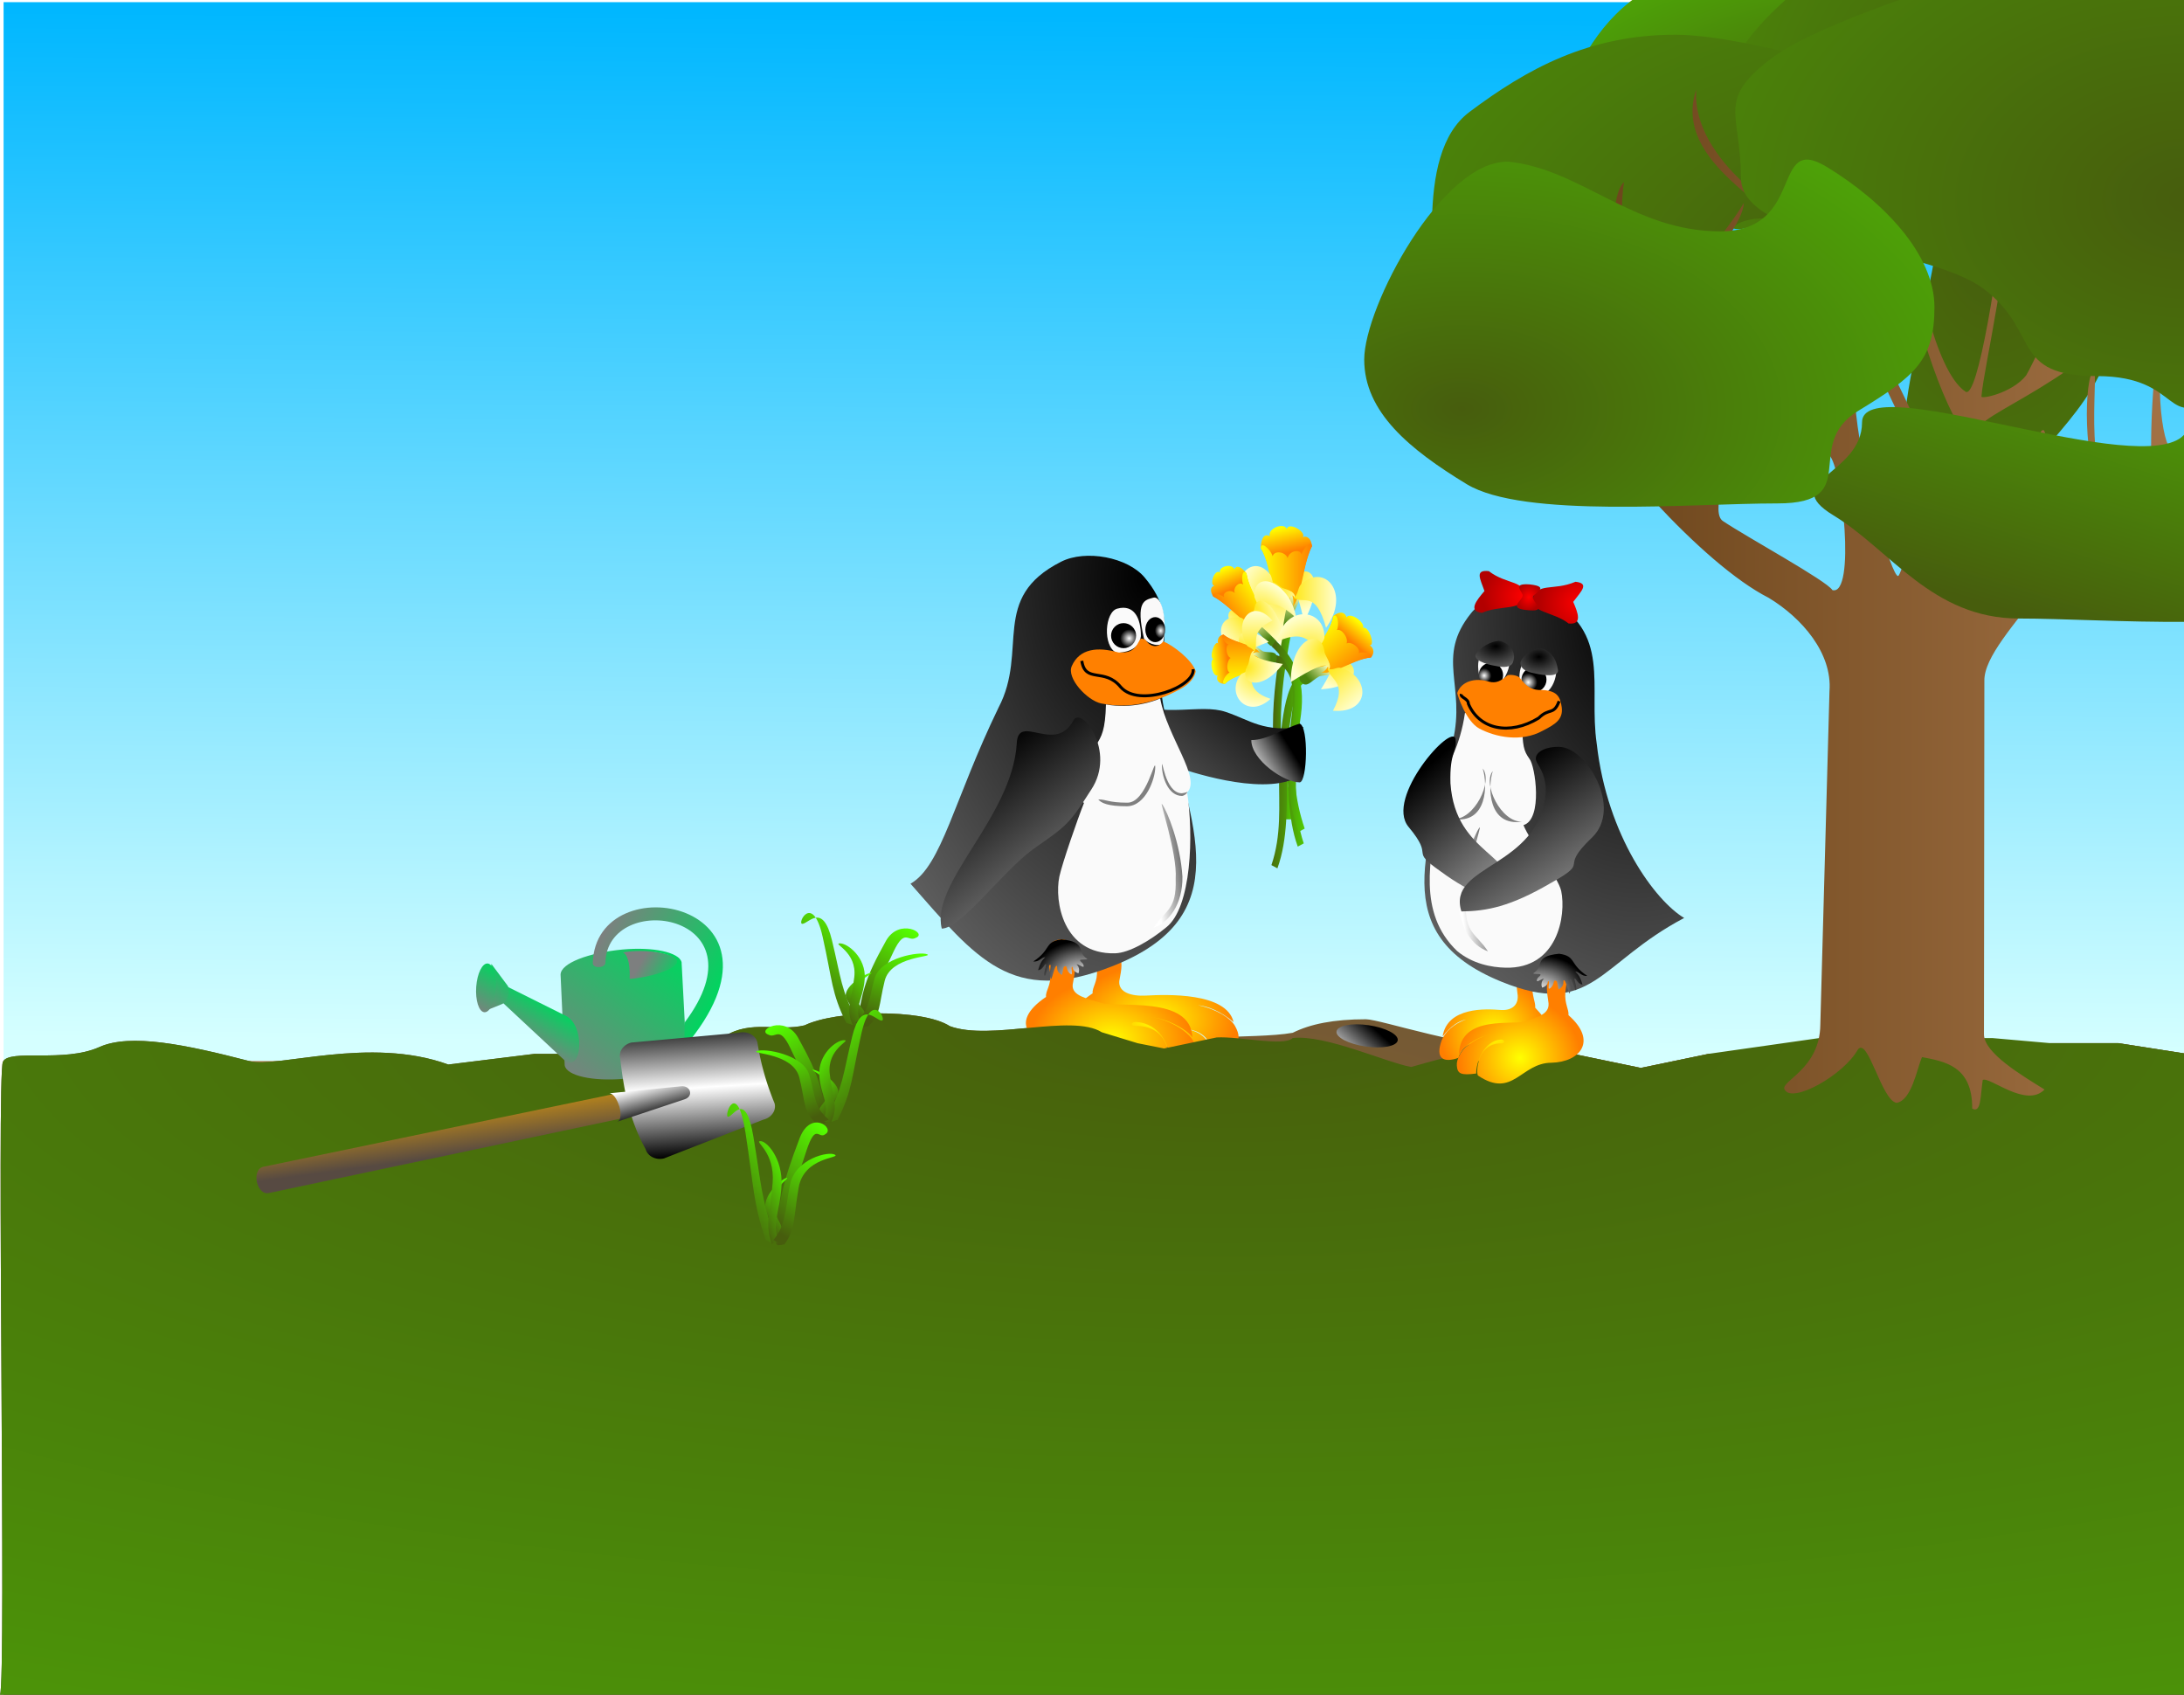 <!--Created with Sodipodi ("http://www.sodipodi.com/")--><svg xmlns:dc="http://purl.org/dc/elements/1.1/" xmlns:cc="http://creativecommons.org/ns#" xmlns:rdf="http://www.w3.org/1999/02/22-rdf-syntax-ns#" xmlns="http://www.w3.org/2000/svg" xmlns:xlink="http://www.w3.org/1999/xlink" xmlns:sodipodi="http://sodipodi.sourceforge.net/DTD/sodipodi-0.dtd" xmlns:inkscape="http://www.inkscape.org/namespaces/inkscape" sodipodi:version="0.34" width="738" height="572.598" xml:space="preserve" sodipodi:docname="garden4.svg" inkscape:version="0.91 r13725"><defs><linearGradient inkscape:collect="always" xlink:href="#n" id="bR" x1="392.793" y1="499.608" x2="397.673" y2="487.688" gradientTransform="scale(.737 1.356)" gradientUnits="userSpaceOnUse"/><linearGradient id="o"><stop style="stop-color:#ffe717;stop-opacity:1" offset="0"/><stop style="stop-color:#ffffcf;stop-opacity:1" offset="1"/></linearGradient><linearGradient id="i"><stop style="stop-color:#7d7f7f;stop-opacity:1" offset="0"/><stop style="stop-color:#00d55f;stop-opacity:1" offset="1"/></linearGradient><linearGradient id="l"><stop style="stop-color:#ff0;stop-opacity:1" offset="0"/><stop style="stop-color:#ff7f00;stop-opacity:1" offset="1"/></linearGradient><linearGradient id="k"><stop style="stop-color:#47820d;stop-opacity:1" offset="0"/><stop style="stop-color:#ffffb7;stop-opacity:1" offset="1"/></linearGradient><linearGradient id="n"><stop style="stop-color:#475d0d;stop-opacity:1" offset="0"/><stop style="stop-color:#5f0;stop-opacity:1" offset="1"/></linearGradient><linearGradient id="j"><stop style="stop-color:#47220d;stop-opacity:1" offset="0"/><stop style="stop-color:#ffffb7;stop-opacity:1" offset="1"/></linearGradient><linearGradient id="h"><stop style="stop-color:#faad00;stop-opacity:1" offset="0"/><stop style="stop-color:#574a42;stop-opacity:1" offset="1"/></linearGradient><linearGradient id="f"><stop style="stop-color:#ffa77d;stop-opacity:1" offset="0"/><stop style="stop-color:#a7552a;stop-opacity:.667" offset="1"/></linearGradient><linearGradient id="d"><stop style="stop-color:#fff;stop-opacity:1" offset="0"/><stop style="stop-color:#000;stop-opacity:1" offset="1"/></linearGradient><linearGradient id="g"><stop style="stop-color:#6e471d;stop-opacity:1" offset="0"/><stop style="stop-color:#ba8557;stop-opacity:1" offset="1"/></linearGradient><linearGradient id="b"><stop style="stop-color:#6e471d;stop-opacity:1" offset="0"/><stop style="stop-color:#ba8557;stop-opacity:1" offset="1"/></linearGradient><linearGradient id="c"><stop style="stop-color:#85622d;stop-opacity:1" offset="0"/><stop style="stop-color:#574a42;stop-opacity:1" offset="1"/></linearGradient><linearGradient id="a"><stop style="stop-color:#00b7ff;stop-opacity:1" offset="0"/><stop style="stop-color:#d5ffff;stop-opacity:1" offset="1"/></linearGradient><linearGradient id="e"><stop style="stop-color:#000;stop-opacity:1" offset="0"/><stop style="stop-color:#fff;stop-opacity:1" offset="1"/></linearGradient><linearGradient xlink:href="#a" id="p" x1="325.783" y1="385.548" x2="321.894" y2="781.335" gradientTransform="matrix(1.136 0 0 .88 -2.172 -334.26)" gradientUnits="userSpaceOnUse"/><linearGradient xlink:href="#b" id="s" x1="382.117" y1="1676.377" x2="63.487" y2="1233.22" gradientTransform="matrix(1.821 0 0 .549 -2.172 -334.26)" gradientUnits="userSpaceOnUse"/><linearGradient inkscape:collect="always" xlink:href="#k" id="S" gradientTransform="scale(.376 2.658)" x1="791.885" y1="271.127" x2="795.561" y2="261.315" gradientUnits="userSpaceOnUse"/><linearGradient inkscape:collect="always" xlink:href="#k" id="R" gradientTransform="scale(.376 2.658)" x1="791.885" y1="271.127" x2="795.561" y2="261.315" gradientUnits="userSpaceOnUse"/><linearGradient xlink:href="#d" id="aZ" x1="815.909" y1="306.523" x2="843.14" y2="291.686" gradientTransform="scale(.482 2.073)" gradientUnits="userSpaceOnUse"/><linearGradient xlink:href="#e" id="aU" x1="310.472" y1="860.404" x2="177.536" y2="937.568" gradientTransform="scale(1.479 .676)" gradientUnits="userSpaceOnUse"/><linearGradient xlink:href="#e" id="bC" x1="394.41" y1="505.919" x2="446.595" y2="597.484" gradientTransform="matrix(.87 0 0 1.15 -2.172 -334.26)" gradientUnits="userSpaceOnUse"/><linearGradient inkscape:collect="always" xlink:href="#c" id="ab" x1="329.914" y1="812.752" x2="340.581" y2="812.752" gradientTransform="scale(.952 1.051)" gradientUnits="userSpaceOnUse"/><linearGradient inkscape:collect="always" xlink:href="#o" id="aL" x1="457.81" y1="489.68" x2="501.101" y2="489.68" gradientTransform="scale(1.018 .983)" gradientUnits="userSpaceOnUse"/><linearGradient xlink:href="#c" id="X" x1="329.914" y1="812.752" x2="340.581" y2="812.752" gradientTransform="scale(.952 1.051)" gradientUnits="userSpaceOnUse"/><linearGradient inkscape:collect="always" xlink:href="#k" id="aJ" x1="584.769" y1="410.411" x2="584.769" y2="389.694" gradientTransform="scale(.787 1.271)" gradientUnits="userSpaceOnUse"/><linearGradient inkscape:collect="always" xlink:href="#l" id="aH" x1="444.223" y1="440.831" x2="498.785" y2="440.831" gradientTransform="scale(.972 1.029)" gradientUnits="userSpaceOnUse"/><linearGradient inkscape:collect="always" xlink:href="#l" id="aG" x1="499.525" y1="402.23" x2="502.708" y2="422.11" gradientTransform="scale(.917 1.091)" gradientUnits="userSpaceOnUse"/><linearGradient inkscape:collect="always" xlink:href="#n" id="aD" gradientTransform="scale(.402 2.491)" x1="1117.117" y1="224.897" x2="1161.233" y2="233.041" gradientUnits="userSpaceOnUse"/><linearGradient inkscape:collect="always" xlink:href="#n" id="aC" gradientTransform="scale(.413 2.42)" x1="1084.045" y1="234.551" x2="1129.46" y2="242.935" gradientUnits="userSpaceOnUse"/><linearGradient xlink:href="#b" id="bm" x1="571.38" y1="527.911" x2="848.525" y2="527.912" gradientTransform="matrix(.965 0 0 1.037 -2.172 -334.26)" gradientUnits="userSpaceOnUse"/><linearGradient inkscape:collect="always" xlink:href="#n" id="aB" gradientTransform="scale(.313 3.196)" x1="1433.627" y1="172.913" x2="1467.098" y2="179.092" gradientUnits="userSpaceOnUse"/><linearGradient inkscape:collect="always" xlink:href="#o" id="aA" x1="457.81" y1="489.68" x2="501.101" y2="489.68" gradientTransform="scale(1.018 .983)" gradientUnits="userSpaceOnUse"/><linearGradient xlink:href="#e" id="bF" x1="388.963" y1="833.245" x2="369.791" y2="843.345" gradientTransform="matrix(1.207 0 0 .42 44.249 -70.202)" gradientUnits="userSpaceOnUse"/><linearGradient inkscape:collect="always" xlink:href="#k" id="ay" x1="584.769" y1="410.411" x2="584.769" y2="389.694" gradientTransform="scale(.787 1.271)" gradientUnits="userSpaceOnUse"/><linearGradient inkscape:collect="always" xlink:href="#l" id="aw" x1="444.223" y1="440.831" x2="498.785" y2="440.831" gradientTransform="scale(.972 1.029)" gradientUnits="userSpaceOnUse"/><linearGradient xlink:href="#i" id="bh" x1="490.808" y1="418.637" x2="492.73" y2="409.289" gradientTransform="scale(.622 1.609)" gradientUnits="userSpaceOnUse"/><linearGradient inkscape:collect="always" xlink:href="#l" id="av" x1="499.525" y1="402.23" x2="502.708" y2="422.11" gradientTransform="scale(.917 1.091)" gradientUnits="userSpaceOnUse"/><linearGradient inkscape:collect="always" xlink:href="#o" id="at" x1="457.81" y1="489.68" x2="501.101" y2="489.68" gradientTransform="scale(1.018 .983)" gradientUnits="userSpaceOnUse"/><linearGradient xlink:href="#k" id="Q" x1="710.161" y1="304.31" x2="715.182" y2="290.906" gradientTransform="scale(.422 2.368)" gradientUnits="userSpaceOnUse"/><linearGradient inkscape:collect="always" xlink:href="#k" id="ar" x1="584.769" y1="410.411" x2="584.769" y2="389.694" gradientTransform="scale(.787 1.271)" gradientUnits="userSpaceOnUse"/><linearGradient inkscape:collect="always" xlink:href="#l" id="ap" x1="444.223" y1="440.831" x2="498.785" y2="440.831" gradientTransform="scale(.972 1.029)" gradientUnits="userSpaceOnUse"/><linearGradient xlink:href="#i" id="bi" gradientTransform="scale(1.093 .915)" x1="304.702" y1="682.581" x2="341.167" y2="682.581" gradientUnits="userSpaceOnUse"/><linearGradient xlink:href="#i" id="bd" x1="301.343" y1="744.027" x2="311.601" y2="744.534" gradientTransform="scale(1.153 .867)" gradientUnits="userSpaceOnUse"/><linearGradient xlink:href="#m" id="ai" x1="121.317" y1="797.277" x2="80.424" y2="810.661" gradientTransform="matrix(.515 -.089 .06 .347 181.566 186.022)" gradientUnits="userSpaceOnUse"/><linearGradient inkscape:collect="always" xlink:href="#l" id="ao" x1="499.525" y1="402.23" x2="502.708" y2="422.11" gradientTransform="scale(.917 1.091)" gradientUnits="userSpaceOnUse"/><linearGradient inkscape:collect="always" xlink:href="#i" id="bg" x1="364.103" y1="567.039" x2="366.436" y2="555.695" gradientTransform="scale(.844 1.185)" gradientUnits="userSpaceOnUse"/><linearGradient inkscape:collect="always" xlink:href="#i" id="bf" x1="203.922" y1="1043.407" x2="207.974" y2="1023.7" gradientTransform="scale(1.545 .647)" gradientUnits="userSpaceOnUse"/><linearGradient xlink:href="#m" id="ah" x1="160.272" y1="665.411" x2="158.141" y2="689.636" gradientTransform="matrix(.424 -.073 .073 .422 178.065 183.481)" gradientUnits="userSpaceOnUse"/><linearGradient xlink:href="#m" id="ag" x1="97.103" y1="784.062" x2="88.159" y2="811.142" gradientTransform="matrix(.503 -.087 .061 .355 195.512 181.672)" gradientUnits="userSpaceOnUse"/><linearGradient inkscape:collect="always" xlink:href="#i" id="be" x1="314.292" y1="706.232" x2="323.976" y2="659.132" gradientTransform="scale(1.043 .959)" gradientUnits="userSpaceOnUse"/><linearGradient inkscape:collect="always" xlink:href="#d" id="bv" x1="1029.862" y1="310.361" x2="1057.093" y2="295.524" gradientTransform="matrix(.482 0 0 2.073 -2.172 -334.26)" gradientUnits="userSpaceOnUse"/><linearGradient xlink:href="#l" id="aO" x1="444.223" y1="440.831" x2="498.785" y2="440.831" gradientTransform="scale(.972 1.029)" gradientUnits="userSpaceOnUse"/><linearGradient xlink:href="#n" id="bn" x1="508.629" y1="655.229" x2="627.544" y2="406.105" gradientTransform="matrix(1.245 0 0 .803 -2.172 -334.26)" gradientUnits="userSpaceOnUse"/><linearGradient inkscape:collect="always" xlink:href="#e" id="bD" x1="604.152" y1="477.917" x2="641.771" y2="543.924" gradientTransform="matrix(.814 0 0 1.228 -2.172 -334.26)" gradientUnits="userSpaceOnUse"/><linearGradient inkscape:collect="always" xlink:href="#e" id="bE" x1="551.757" y1="552.446" x2="595.533" y2="629.257" gradientTransform="matrix(.936 0 0 1.069 -2.172 -334.26)" gradientUnits="userSpaceOnUse"/><linearGradient inkscape:collect="always" xlink:href="#n" id="bJ" x1="508.22" y1="383.355" x2="514.736" y2="367.437" gradientTransform="scale(.565 1.769)" gradientUnits="userSpaceOnUse"/><linearGradient xlink:href="#l" id="aN" x1="499.525" y1="402.23" x2="502.708" y2="422.11" gradientTransform="scale(.917 1.091)" gradientUnits="userSpaceOnUse"/><linearGradient xlink:href="#o" id="aS" x1="457.81" y1="489.68" x2="501.101" y2="489.68" gradientTransform="scale(1.018 .983)" gradientUnits="userSpaceOnUse"/><linearGradient inkscape:collect="always" xlink:href="#n" id="bI" x1="392.302" y1="477.433" x2="403.348" y2="450.452" gradientTransform="scale(.705 1.418)" gradientUnits="userSpaceOnUse"/><linearGradient inkscape:collect="always" xlink:href="#n" id="bH" x1="392.793" y1="499.608" x2="397.673" y2="487.688" gradientTransform="scale(.737 1.356)" gradientUnits="userSpaceOnUse"/><linearGradient inkscape:collect="always" xlink:href="#n" id="bG" x1="374.963" y1="535.193" x2="385.817" y2="508.679" gradientTransform="scale(.789 1.267)" gradientUnits="userSpaceOnUse"/><linearGradient xlink:href="#k" id="aQ" x1="584.769" y1="410.411" x2="584.769" y2="389.694" gradientTransform="scale(.787 1.271)" gradientUnits="userSpaceOnUse"/><linearGradient xlink:href="#n" id="aE" x1="1081.815" y1="230.13" x2="1127.12" y2="238.494" gradientTransform="scale(.414 2.414)" gradientUnits="userSpaceOnUse"/><linearGradient xlink:href="#e" id="bb" x1="454.293" y1="566.3" x2="440.84" y2="575.276" gradientTransform="matrix(.965 0 0 1.037 -2.172 -334.26)" gradientUnits="userSpaceOnUse"/><linearGradient inkscape:collect="always" xlink:href="#n" id="bP" x1="296.791" y1="676.948" x2="306.944" y2="652.147" gradientTransform="scale(.997 1.003)" gradientUnits="userSpaceOnUse"/><linearGradient inkscape:collect="always" xlink:href="#n" id="bO" x1="508.22" y1="383.355" x2="514.736" y2="367.437" gradientTransform="scale(.565 1.769)" gradientUnits="userSpaceOnUse"/><linearGradient inkscape:collect="always" xlink:href="#n" id="bN" x1="392.302" y1="477.433" x2="403.348" y2="450.452" gradientTransform="scale(.705 1.418)" gradientUnits="userSpaceOnUse"/><linearGradient inkscape:collect="always" xlink:href="#n" id="bM" x1="392.793" y1="499.608" x2="397.673" y2="487.688" gradientTransform="scale(.737 1.356)" gradientUnits="userSpaceOnUse"/><linearGradient inkscape:collect="always" xlink:href="#n" id="bL" x1="374.963" y1="535.193" x2="385.817" y2="508.679" gradientTransform="scale(.789 1.267)" gradientUnits="userSpaceOnUse"/><linearGradient xlink:href="#n" id="bK" x1="296.791" y1="676.948" x2="306.944" y2="652.147" gradientTransform="scale(.997 1.003)" gradientUnits="userSpaceOnUse"/><linearGradient xlink:href="#e" id="bj" x1="202.915" y1="646.432" x2="228.81" y2="647.836" spreadMethod="reflect" gradientTransform="scale(.893 1.12)" gradientUnits="userSpaceOnUse"/><linearGradient xlink:href="#h" id="bk" x1="520.759" y1="258.467" x2="464.437" y2="267.706" gradientTransform="scale(.408 2.45)" gradientUnits="userSpaceOnUse"/><linearGradient xlink:href="#e" id="bl" x1="326.262" y1="442.791" x2="342.298" y2="436.26" gradientTransform="scale(.601 1.665)" gradientUnits="userSpaceOnUse"/><linearGradient inkscape:collect="always" xlink:href="#n" id="bQ" x1="374.963" y1="535.193" x2="385.817" y2="508.679" gradientTransform="scale(.789 1.267)" gradientUnits="userSpaceOnUse"/><linearGradient id="m"><stop style="stop-color:red;stop-opacity:1" offset="0"/><stop style="stop-color:#b20000;stop-opacity:1" offset="1"/></linearGradient><linearGradient inkscape:collect="always" xlink:href="#n" id="bS" x1="392.302" y1="477.433" x2="403.348" y2="450.452" gradientTransform="scale(.705 1.418)" gradientUnits="userSpaceOnUse"/><linearGradient inkscape:collect="always" xlink:href="#n" id="bT" x1="508.22" y1="383.355" x2="514.736" y2="367.437" gradientTransform="scale(.565 1.769)" gradientUnits="userSpaceOnUse"/><linearGradient inkscape:collect="always" xlink:href="#n" id="bU" x1="296.791" y1="676.948" x2="306.944" y2="652.147" gradientTransform="scale(.997 1.003)" gradientUnits="userSpaceOnUse"/><radialGradient xlink:href="#c" id="t" cx="309.155" cy="846.074" r="9.069" fx="309.155" fy="846.074" gradientTransform="matrix(1.023 0 0 .977 -2.172 -334.26)" spreadMethod="reflect" gradientUnits="userSpaceOnUse"/><radialGradient xlink:href="#m" id="bB" cx="608.408" cy="453.611" r="5.982" fx="608.408" fy="453.611" gradientTransform="scale(.85 1.177)" gradientUnits="userSpaceOnUse"/><radialGradient xlink:href="#e" id="by" cx="416.745" cy="673.075" r="24.059" fx="416.745" fy="673.075" gradientTransform="matrix(1.218 0 0 .821 -2.172 -334.26)" gradientUnits="userSpaceOnUse"/><radialGradient xlink:href="#e" id="bx" cx="378.193" cy="758.716" r="26.328" fx="378.193" fy="758.716" gradientTransform="matrix(1.018 0 0 .724 135.001 -327.385)" gradientUnits="userSpaceOnUse"/><radialGradient xlink:href="#n" id="bc" cx="232.122" cy="1208.004" r="1410.202" fx="232.122" fy="1208.004" gradientTransform="matrix(1.792 0 0 .558 -2.172 -334.26)" gradientUnits="userSpaceOnUse"/><radialGradient xlink:href="#o" id="aM" cx="494.385" cy="455.136" r="30.57" fx="494.385" fy="455.136" gradientTransform="scale(.949 1.054)" gradientUnits="userSpaceOnUse"/><radialGradient xlink:href="#o" id="aP" cx="485.611" cy="463.534" r="42.314" fx="485.611" fy="463.534" gradientTransform="scale(.918 1.089)" gradientUnits="userSpaceOnUse"/><radialGradient xlink:href="#o" id="aR" cx="554.656" cy="394.495" r="35.071" fx="554.656" fy="394.495" gradientTransform="scale(.811 1.233)" gradientUnits="userSpaceOnUse"/><radialGradient xlink:href="#n" id="bp" cx="387.007" cy="605.604" r="336.973" fx="387.007" fy="605.604" gradientTransform="matrix(1.282 0 0 .78 -2.172 -334.26)" gradientUnits="userSpaceOnUse"/><radialGradient xlink:href="#n" id="r" cx="841.178" cy="332.74" r="550.1" fx="841.178" fy="332.74" gradientTransform="matrix(.803 0 0 1.245 -2.172 -334.26)" gradientUnits="userSpaceOnUse"/><radialGradient xlink:href="#n" id="q" cx="411.383" cy="589.932" r="204.526" fx="411.383" fy="589.932" gradientTransform="matrix(1.585 0 0 .631 -2.172 -334.26)" gradientUnits="userSpaceOnUse"/><radialGradient inkscape:collect="always" xlink:href="#m" id="bz" cx="531.042" cy="517.422" fx="531.042" fy="517.422" r="18.044" gradientTransform="scale(.97 1.031)" gradientUnits="userSpaceOnUse"/><radialGradient inkscape:collect="always" xlink:href="#d" id="bw" gradientTransform="matrix(-1.166 0 0 .858 887.693 -329.4)" cx="315.477" cy="774.377" fx="315.477" fy="774.377" r="14.402" gradientUnits="userSpaceOnUse"/><radialGradient xlink:href="#a" id="am" cx="132.967" cy="2045.567" r="7.917" fx="132.967" fy="2045.567" spreadMethod="reflect" gradientTransform="matrix(2.364 0 0 .423 -2.172 -334.26)" gradientUnits="userSpaceOnUse"/><radialGradient inkscape:collect="always" xlink:href="#d" id="bu" cx="209.232" cy="592.487" fx="209.232" fy="592.487" r="3.075" gradientUnits="userSpaceOnUse" gradientTransform="translate(356.194 -580.176)"/><radialGradient inkscape:collect="always" xlink:href="#d" id="bt" cx="208.642" cy="592.154" fx="208.642" fy="592.154" r="2.492" gradientUnits="userSpaceOnUse" gradientTransform="matrix(.979 0 0 .996 346.59 -578.835)"/><radialGradient inkscape:collect="always" xlink:href="#l" id="bs" cx="510.676" cy="698.663" fx="510.676" fy="698.663" r="20.226" gradientTransform="matrix(1.01 0 0 .99 -2.172 -334.26)" gradientUnits="userSpaceOnUse"/><radialGradient inkscape:collect="always" xlink:href="#e" id="br" cx="690.836" cy="435.892" fx="690.836" fy="435.892" r="325.124" gradientTransform="matrix(.804 0 0 1.243 -2.172 -334.26)" gradientUnits="userSpaceOnUse"/><radialGradient inkscape:collect="always" xlink:href="#l" id="bq" cx="509.674" cy="679.824" fx="509.674" fy="679.824" r="18.393" gradientTransform="matrix(.995 0 0 1.005 -2.172 -334.26)" gradientUnits="userSpaceOnUse"/><radialGradient inkscape:collect="always" xlink:href="#n" id="bo" cx="623.945" cy="477.694" fx="623.945" fy="477.694" r="615.395" gradientTransform="matrix(1.189 0 0 .841 -2.172 -334.26)" gradientUnits="userSpaceOnUse"/><radialGradient xlink:href="#a" id="aj" cx="394.211" cy="624.73" r="5.212" fx="394.211" fy="624.73" gradientTransform="matrix(.791 0 0 1.264 -2.172 -334.26)" gradientUnits="userSpaceOnUse"/><radialGradient xlink:href="#f" id="ae" cx="210.193" cy="1205.371" r="4.314" fx="210.193" fy="1205.371" gradientTransform="matrix(1.474 0 0 .678 -2.172 -334.26)" gradientUnits="userSpaceOnUse"/><radialGradient xlink:href="#d" id="ad" cx="327.974" cy="788.35" r="2.681" fx="327.974" fy="788.35" gradientTransform="matrix(.976 0 0 1.025 -2.172 -334.26)" gradientUnits="userSpaceOnUse"/><radialGradient inkscape:collect="always" xlink:href="#o" id="an" cx="494.385" cy="455.136" fx="494.385" fy="455.136" r="30.57" gradientTransform="scale(.949 1.054)" gradientUnits="userSpaceOnUse"/><radialGradient xlink:href="#d" id="Z" cx="310.841" cy="811.196" r="1.142" fx="310.841" fy="811.196" gradientUnits="userSpaceOnUse"/><radialGradient xlink:href="#l" id="aW" cx="328.16" cy="789.038" r="23.72" fx="328.16" fy="789.038" gradientTransform="scale(1.151 .869)" gradientUnits="userSpaceOnUse"/><radialGradient inkscape:collect="always" xlink:href="#o" id="aq" cx="485.611" cy="463.534" fx="485.611" fy="463.534" r="42.314" gradientTransform="scale(.918 1.089)" gradientUnits="userSpaceOnUse"/><radialGradient xlink:href="#l" id="aT" cx="319.652" cy="832.788" r="22.693" fx="319.652" fy="832.788" gradientTransform="scale(1.227 .815)" gradientUnits="userSpaceOnUse"/><radialGradient inkscape:collect="always" xlink:href="#o" id="as" cx="554.656" cy="394.495" fx="554.656" fy="394.495" r="35.071" gradientTransform="scale(.811 1.233)" gradientUnits="userSpaceOnUse"/><radialGradient xlink:href="#j" id="W" cx="135.795" cy="1037.854" r="26.972" fx="135.795" fy="1037.854" gradientTransform="matrix(1.48 0 0 .676 101.115 -296.096)" gradientUnits="userSpaceOnUse"/><radialGradient inkscape:collect="always" xlink:href="#o" id="au" cx="494.385" cy="455.136" fx="494.385" fy="455.136" r="30.57" gradientTransform="scale(.949 1.054)" gradientUnits="userSpaceOnUse"/><radialGradient xlink:href="#h" id="T" cx="426.487" cy="316.591" r="4.93" fx="426.487" fy="316.591" gradientTransform="matrix(.744 0 0 2.151 -19.316 -295.793)" gradientUnits="userSpaceOnUse"/><radialGradient xlink:href="#h" id="C" cx="194.368" cy="507.683" r="11.35" fx="194.368" fy="507.683" gradientTransform="scale(1.395 .717)" spreadMethod="reflect" gradientUnits="userSpaceOnUse"/><radialGradient inkscape:collect="always" xlink:href="#o" id="ax" cx="485.611" cy="463.534" fx="485.611" fy="463.534" r="42.314" gradientTransform="scale(.918 1.089)" gradientUnits="userSpaceOnUse"/><radialGradient xlink:href="#h" id="U" cx="295.029" cy="449.658" r="23.826" fx="295.029" fy="449.658" spreadMethod="pad" gradientTransform="matrix(.672 0 0 1.488 101.115 -296.096)" gradientUnits="userSpaceOnUse"/><radialGradient inkscape:collect="always" xlink:href="#o" id="az" cx="554.656" cy="394.495" fx="554.656" fy="394.495" r="35.071" gradientTransform="scale(.811 1.233)" gradientUnits="userSpaceOnUse"/><radialGradient xlink:href="#m" id="bA" cx="555.652" cy="517.851" r="18.044" fx="555.652" fy="517.851" gradientTransform="scale(.97 1.031)" gradientUnits="userSpaceOnUse"/><radialGradient xlink:href="#f" id="Y" cx="338.645" cy="809.866" r="4.319" fx="338.645" fy="809.866" gradientTransform="scale(.942 1.061)" gradientUnits="userSpaceOnUse"/><radialGradient xlink:href="#c" id="v" cx="408.398" cy="645.917" r="10.178" fx="408.398" fy="645.917" gradientTransform="matrix(.769 0 0 1.301 -2.172 -334.26)" spreadMethod="pad" gradientUnits="userSpaceOnUse"/><radialGradient xlink:href="#c" id="B" cx="211.061" cy="1133.26" r="1.491" fx="211.061" fy="1133.26" gradientTransform="matrix(1.338 0 0 .747 -2.172 -334.26)" spreadMethod="reflect" gradientUnits="userSpaceOnUse"/><radialGradient inkscape:collect="always" xlink:href="#o" id="aF" cx="494.385" cy="455.136" fx="494.385" fy="455.136" r="30.57" gradientTransform="scale(.949 1.054)" gradientUnits="userSpaceOnUse"/><radialGradient xlink:href="#c" id="x" cx="379.325" cy="659.535" r="21.288" fx="379.325" fy="659.535" gradientTransform="matrix(.779 0 0 1.284 -2.172 -334.26)" gradientUnits="userSpaceOnUse"/><radialGradient xlink:href="#c" id="aa" cx="281.553" cy="907.125" r="15.736" fx="281.553" fy="907.125" gradientTransform="matrix(1.117 0 0 .895 -2.172 -334.26)" gradientUnits="userSpaceOnUse"/><radialGradient inkscape:collect="always" xlink:href="#o" id="aI" cx="485.611" cy="463.534" fx="485.611" fy="463.534" r="42.314" gradientTransform="scale(.918 1.089)" gradientUnits="userSpaceOnUse"/><radialGradient xlink:href="#e" id="aV" cx="474.777" cy="434.53" r="350.758" fx="474.777" fy="434.53" gradientTransform="scale(.82 1.219)" gradientUnits="userSpaceOnUse"/><radialGradient inkscape:collect="always" xlink:href="#o" id="aK" cx="554.656" cy="394.495" fx="554.656" fy="394.495" r="35.071" gradientTransform="scale(.811 1.233)" gradientUnits="userSpaceOnUse"/><radialGradient xlink:href="#d" id="ba" cx="315.477" cy="774.377" r="14.402" fx="315.477" fy="774.377" gradientTransform="scale(1.166 .858)" gradientUnits="userSpaceOnUse"/><radialGradient inkscape:collect="always" xlink:href="#a" id="al" gradientTransform="matrix(.762 0 0 1.312 -2.172 -334.26)" cx="371.218" cy="624.631" fx="371.218" fy="624.631" r="2.91" gradientUnits="userSpaceOnUse"/><radialGradient inkscape:collect="always" xlink:href="#a" id="ak" gradientTransform="matrix(.799 0 0 1.252 -2.172 -334.26)" cx="348.96" cy="644.007" fx="348.96" fy="644.007" r="3.584" gradientUnits="userSpaceOnUse"/><radialGradient inkscape:collect="always" xlink:href="#c" id="af" gradientTransform="matrix(.768 0 0 1.302 -2.172 -334.26)" spreadMethod="reflect" cx="384.309" cy="628.995" fx="384.309" fy="628.995" r="8.332" gradientUnits="userSpaceOnUse"/><radialGradient xlink:href="#d" id="aX" cx="208.642" cy="592.154" r="2.492" fx="208.642" fy="592.154" gradientUnits="userSpaceOnUse"/><radialGradient inkscape:collect="always" xlink:href="#f" id="ac" gradientTransform="scale(.942 1.061)" cx="338.645" cy="809.866" fx="338.645" fy="809.866" r="4.319" gradientUnits="userSpaceOnUse"/><radialGradient inkscape:collect="always" xlink:href="#h" id="V" spreadMethod="pad" cx="297.118" cy="467.695" fx="297.118" fy="467.695" r="24.412" gradientTransform="matrix(.699 0 0 1.431 101.115 -296.096)" gradientUnits="userSpaceOnUse"/><radialGradient xlink:href="#d" id="aY" cx="209.232" cy="592.487" r="3.075" fx="209.232" fy="592.487" gradientUnits="userSpaceOnUse"/><radialGradient xlink:href="#c" id="w" cx="205.427" cy="1307.073" r="296.269" fx="205.427" fy="1307.073" gradientTransform="matrix(1.792 0 0 .558 -2.172 -334.26)" gradientUnits="userSpaceOnUse"/><radialGradient inkscape:collect="always" xlink:href="#n" id="P" cx="537.214" cy="515.813" fx="537.214" fy="515.813" r="614.825" gradientTransform="matrix(1.19 0 0 .84 -2.172 -334.26)" gradientUnits="userSpaceOnUse"/><radialGradient inkscape:collect="always" xlink:href="#h" id="D" gradientTransform="scale(3.532 .283)" spreadMethod="reflect" cx="76.717" cy="1281.873" fx="76.717" fy="1281.873" r="4.449" gradientUnits="userSpaceOnUse"/><radialGradient inkscape:collect="always" xlink:href="#h" id="E" gradientTransform="scale(1.762 .568)" spreadMethod="reflect" cx="154.658" cy="644.482" fx="154.658" fy="644.482" r="7.98" gradientUnits="userSpaceOnUse"/><radialGradient inkscape:collect="always" xlink:href="#h" id="F" gradientTransform="scale(2.322 .431)" spreadMethod="reflect" cx="116.652" cy="822.505" fx="116.652" fy="822.505" r="5.794" gradientUnits="userSpaceOnUse"/><radialGradient inkscape:collect="always" xlink:href="#h" id="G" gradientTransform="scale(2.16 .463)" spreadMethod="reflect" cx="125.218" cy="764.331" fx="125.218" fy="764.331" r="6.579" gradientUnits="userSpaceOnUse"/><radialGradient inkscape:collect="always" xlink:href="#h" id="H" gradientTransform="scale(2.334 .428)" spreadMethod="reflect" cx="116.182" cy="826.286" fx="116.182" fy="826.286" r="5.872" gradientUnits="userSpaceOnUse"/><radialGradient inkscape:collect="always" xlink:href="#h" id="I" gradientTransform="scale(2.017 .496)" spreadMethod="reflect" cx="134.819" cy="719.465" fx="134.819" fy="719.465" r="7.076" gradientUnits="userSpaceOnUse"/><radialGradient inkscape:collect="always" xlink:href="#h" id="J" gradientTransform="scale(1.573 .636)" spreadMethod="reflect" cx="173.303" cy="574.868" fx="173.303" fy="574.868" r="8.931" gradientUnits="userSpaceOnUse"/><radialGradient inkscape:collect="always" xlink:href="#h" id="K" gradientTransform="scale(2.056 .486)" spreadMethod="reflect" cx="131.935" cy="736.723" fx="131.935" fy="736.723" r="6.946" gradientUnits="userSpaceOnUse"/><radialGradient inkscape:collect="always" xlink:href="#h" id="L" gradientTransform="scale(2.025 .494)" spreadMethod="reflect" cx="134.077" cy="735.905" fx="134.077" fy="735.905" r="7.029" gradientUnits="userSpaceOnUse"/><radialGradient inkscape:collect="always" xlink:href="#h" id="M" gradientTransform="scale(2.353 .425)" spreadMethod="reflect" cx="115.254" cy="852.922" fx="115.254" fy="852.922" r="6.241" gradientUnits="userSpaceOnUse"/><radialGradient inkscape:collect="always" xlink:href="#h" id="N" gradientTransform="scale(2.685 .372)" spreadMethod="reflect" cx="101.944" cy="976.727" fx="101.944" fy="976.727" r="4.771" gradientUnits="userSpaceOnUse"/><radialGradient inkscape:collect="always" xlink:href="#h" id="O" gradientTransform="scale(2.173 .46)" spreadMethod="reflect" cx="124.731" cy="780.743" fx="124.731" fy="780.743" r="6.309" gradientUnits="userSpaceOnUse"/><radialGradient inkscape:collect="always" xlink:href="#c" id="A" gradientTransform="matrix(.809 0 0 1.237 -778.764 -518.83)" spreadMethod="reflect" cx="347.151" cy="685.499" fx="347.151" fy="685.499" r="4.586" gradientUnits="userSpaceOnUse"/><radialGradient inkscape:collect="always" xlink:href="#c" id="z" gradientTransform="matrix(.085 -1.348 .739 .047 -566.318 743.793)" spreadMethod="pad" cx="209.391" cy="1139.336" fx="209.391" fy="1139.336" r="9.93" gradientUnits="userSpaceOnUse"/><radialGradient inkscape:collect="always" xlink:href="#c" id="y" gradientTransform="matrix(.062 -.976 1.02 .064 -566.318 743.793)" spreadMethod="reflect" cx="293.529" cy="824.432" fx="293.529" fy="824.432" r="8.726" gradientUnits="userSpaceOnUse"/><radialGradient inkscape:collect="always" xlink:href="#c" id="u" gradientTransform="matrix(1.019 0 0 .981 -2.172 -334.26)" spreadMethod="reflect" cx="306.138" cy="859.319" fx="306.138" fy="859.319" r="8.73" gradientUnits="userSpaceOnUse"/></defs><sodipodi:namedview showgrid="false" units="px" fit-margin-top="0" fit-margin-left="0" fit-margin-right="0" fit-margin-bottom="0" inkscape:zoom="1.7940591" inkscape:cx="643.33775" inkscape:cy="292.52806" inkscape:window-width="3200" inkscape:window-height="1679" inkscape:window-x="0" inkscape:window-y="0" inkscape:window-maximized="1" inkscape:current-layer="svg602"/><rect style="font-size:12px;fill:url(#p);fill-rule:evenodd;stroke-width:1" width="737.669" height="571.862" x="1.212" y="0.735"/><path style="font-size:12px;fill:url(#q);fill-rule:evenodd;stroke-width:1" d="M770.35 75.511c0 26.85-120.655-9.722-162.636-9.722-41.982 0-83.086 20.661-83.086-6.188 0-26.848 16.355-69.827 58.337-69.827 41.981 0 203.295-25.965 187.385 85.737z" sodipodi:nodetypes="ccccc" inkscape:connector-curvature="0"/><path style="font-size:12px;fill:url(#r);fill-rule:evenodd;stroke-width:1" d="M648.514 156.689c17.817 0 19.806 28.787 31.483 9.592 11.676-19.194 34.809-33.336 34.809-62.626s5.152-85.859-6.525-105.053C696.605-20.593 684.01-36 666.191-36c-17.817 0-65.769 33.085-77.445 52.28-11.677 19.194-6.524 24.497-6.524 53.787s60.255-39.654 71.932-20.46c11.676 19.195-23.458 107.082-5.64 107.082z" sodipodi:nodetypes="cscscscsc" inkscape:connector-curvature="0"/><path style="font-size:12px;fill:url(#s);fill-rule:evenodd" d="M38.77 360.881 1.212 572.598H738.88V356.035l-23.052-3.59h-23.052l-23.052 3.59-23.052 3.589-23.053-3.59h-46.104l-23.052 4.786-23.052-4.785c-18.771 2.876-91.943 3.952-130.903-2.393l-98.422-3.59h-23.052l-26.787 7.252c-7.364-5.517-19.454-5.637-26.563-3.36-25.659 8.08-20.108 8.001-29.624 4.025l-44.452 6.577-20.629-3.665-24.248-2.393H83.678l-21.855 2.393H38.77z" sodipodi:nodetypes="ccccccccccccccccsccccccc" inkscape:connector-curvature="0"/><path style="font-size:12px;fill:url(#t);fill-rule:evenodd" d="M306.304 485.625c3.082-4.256 8.46-.511 7.048 4.515-.628 2.557 12.334 6.053 10.291 10.524-2.032 3.522-11.818-.626-16.248-4.185-3.791-4.514-2.829-7.972-1.09-10.854z" sodipodi:nodetypes="csscs" inkscape:connector-curvature="0"/><path style="font-size:12px;fill:url(#u);fill-rule:evenodd" d="M308.536 500.465c3.792.24 10.89 3.135 10.55 8.534-.342 5.399-3.953 8.965-7.745 8.726-1.895-.12-2.193 1.028-4.472-.308-.738-.51-5.139-2.042-5.946-7.918-.955-6.697 3.822-9.274 7.613-9.034z" sodipodi:nodetypes="cccssc" inkscape:connector-curvature="0"/><path style="font-size:12px;fill:url(#v);fill-rule:evenodd" d="M312.907 503.395c4.098-1.076 6.586 3.137 4.464 7.414-2.466 5.232-1.75 7.785-5.848 8.861-4.098 1.076-3.596-3.02-2.155-7.547 1.63-4.698-.56-7.652 3.539-8.728z" sodipodi:nodetypes="cscsc" inkscape:connector-curvature="0"/><path style="font-size:12px;fill:url(#w);fill-rule:evenodd" d="M84.28 358.514c-21.491-5.565-40.182-9.472-50.735-4.733-12.012 5.395-30.365.498-32.56 4.959C-1.213 363.2 2.195 568.137 0 572.598h738.88V356.035l-23.052-3.59h-23.052l-23.052 3.59-23.052 3.589-23.053-3.59h-46.104l-23.052 4.786-23.052-4.785-17.16-2.393c-17.254 1.196-47.588-9.24-52.71-9.267-10.875 0-18.826 1.625-24.713 4.57-6.543 1.193-18.035 1.149-25.695 1.572l-17.782 3.727-8.91-1.768-12.133-3.71c-10.077-6.381-37.645 3.034-51.342-2.06-9.32-6.014-38.463-5.423-49.09-.273-8.911 2.147-18.064-1.933-26.944 3.65l-23.053 5.982h-41.242l-29.158 3.604c-26.654-9.692-57.643 1.32-67.199-1.155z" sodipodi:nodetypes="cscccccccccccccccccccccccccs" inkscape:connector-curvature="0"/><path style="font-size:12px;fill:url(#x);fill-rule:evenodd" d="M304.081 476.976c8.25.567 9.172 16.734 8.442 29.288-.73 12.555-3.16 17.71-11.41 17.143-8.25-.567-17.277-6.51-16.547-19.066.73-12.554 11.265-27.933 19.515-27.365z" sodipodi:nodetypes="ccccc" inkscape:connector-curvature="0"/><path style="font-size:12px;fill:url(#y);fill-rule:evenodd" d="M291.743 501.35c3.791.239 10.89 3.134 10.549 8.533-.342 5.399-3.953 8.965-7.744 8.726-1.896-.12-2.194 1.028-4.473-.308-.737-.51-5.139-2.043-5.946-7.918-.955-6.697 3.822-9.274 7.614-9.034z" sodipodi:nodetypes="cccssc" inkscape:connector-curvature="0"/><path style="font-size:12px;fill:url(#z);fill-rule:evenodd" d="M296.113 504.28c4.098-1.077 6.586 3.136 4.464 7.413-2.466 5.232-1.75 7.785-5.847 8.861-4.099 1.076-3.597-3.02-2.156-7.547 1.63-4.698-.56-7.652 3.539-8.728z" sodipodi:nodetypes="cscsc" inkscape:connector-curvature="0"/><ellipse style="font-size:12px;fill:url(#A);fill-rule:evenodd" transform="rotate(-86.383)" cx="-497.995" cy="329.104" rx="3.813" ry="5.832"/><path style="font-size:12px;fill:url(#B);fill-rule:evenodd" d="M317.778 505.517c2.777 4.386-1.199 8.618-7.754 12.768-12.695 8.037-38.005 10.71-27.413-13.978 4.642-7.246 3.352 12.676 19.906 1.788 7.696-4.667 12.484-4.964 15.261-.578z" sodipodi:nodetypes="ccccc" inkscape:connector-curvature="0"/><g transform="matrix(1.812 .1 -.06 .907 -191.14 162.548)" style="fill:url(#C);stroke:url(#linearGradient1866)"><path style="font-size:12px;fill:url(#D);fill-rule:evenodd;stroke:url(#linearGradient6998);stroke-linecap:round" d="M264.944 362.193c1.878-.94 3.89 1.313 6.104.688 7.021-1.982 3.154-3.07 10.202-.709 4.15 1.39 18.27-2.767 22.095-.669" transform="translate(.442)" inkscape:connector-curvature="0"/><ellipse style="font-size:12px;fill:url(#E);fill-rule:evenodd;stroke:url(#linearGradient7002);stroke-width:1" transform="matrix(1 0 0 1.796 -1.375 -293.123)" cx="284.24" cy="362.171" rx="17.131" ry="5.181"/><path style="font-size:12px;fill:url(#F);fill-rule:evenodd;stroke:url(#linearGradient7006);stroke-linecap:round" d="M265.825 354.772c4.308-2.596 3.031-2.508 5.908-4.977 6.801-.229 10.409-.956 14.142 1.545 3.488 1.703 8.86 3.329 12.684 1.23" sodipodi:nodetypes="cccc" inkscape:connector-curvature="0"/><path style="font-size:12px;fill:url(#G);fill-rule:evenodd;stroke:url(#linearGradient7010);stroke-linecap:round" d="M265.085 354.138c4.308-2.596 8.741-2.932 11.618-6.035 6.59 1.463 11.466.102 15.2 2.602 3.487 1.704 6.533-3.227 7.82 3.98" sodipodi:nodetypes="cccc" inkscape:connector-curvature="0"/><path style="font-size:12px;fill:url(#H);fill-rule:evenodd;stroke:url(#linearGradient7014);stroke-linecap:round" d="M266.037 354.561c4.308-2.596 8.106.24 6.754-3.709 6.8-.228 13.158-3.07 16.891-.57 3.487 1.704 5.899 4.175 9.723 2.077" sodipodi:nodetypes="cccc" inkscape:connector-curvature="0"/><path style="font-size:12px;fill:url(#I);fill-rule:evenodd;stroke:url(#linearGradient7018);stroke-linecap:round" d="M301.309 357.733c-.925-9.787-11.914-5.046-14.791-7.515-6.8-.229-9.351-.956-13.085 1.545-3.487 1.703-7.802-.055-6.762 5.46" sodipodi:nodetypes="cccc" inkscape:connector-curvature="0"/><path transform="matrix(.978 0 0 .847 5.56 54.85)" style="font-size:12px;fill:url(#J);fill-rule:evenodd;stroke:url(#linearGradient7022);stroke-opacity:1" d="M300.938 354.68c3.35 9.478-7.237 12.672-16.698 12.672-9.46 0-19.076 1.301-16.482-12.298.432 2.632 6.805 3.434 16.266 3.434 9.46 0 13.672.322 16.914-3.808z" sodipodi:nodetypes="ccccc" inkscape:connector-curvature="0"/><path style="font-size:12px;fill:url(#K);fill-rule:evenodd;stroke:url(#linearGradient7026);stroke-linecap:round" d="M271.747 351.812c-11.554 2.056-3.103 8.911-.225 6.442 6.8-.228 9.562-2.013 13.296.488 3.487 1.703 12.032-1.112 15.856-3.21" sodipodi:nodetypes="cccc" inkscape:connector-curvature="0"/><path style="font-size:12px;fill:url(#L);fill-rule:evenodd;stroke:url(#linearGradient7030);stroke-linecap:round" d="M266.049 361.386c7.18.939 7.204 4.432 9.64 2.626 6.8-.228 8.457-.245 13.295.488 3.266-1.832 9.27-11.08 11.747-6.365" sodipodi:nodetypes="cccc" transform="translate(.442)" inkscape:connector-curvature="0"/><path style="font-size:12px;fill:url(#M);fill-rule:evenodd;stroke:url(#linearGradient7034);stroke-linecap:round" d="M265.79 359.232c-1.083 3.925 3.043 4.274 5.258 3.649 7.022-1.982 3.154-3.07 10.202-.709 4.15 1.39 16.579-2.979 20.191-4.687" transform="translate(.442)" sodipodi:nodetypes="cccc" inkscape:connector-curvature="0"/><path style="font-size:12px;fill:url(#N);fill-rule:evenodd;stroke:url(#linearGradient7038);stroke-linecap:round" d="M268.922 362.27c4.529-4.807 10.739 2.222 15.163 1.742 5.917-.007 7.132-3.56 9.54-3.048 3.708 1.925 5.56 4.305 6.424.303" sodipodi:nodetypes="cccc" transform="translate(.442)" inkscape:connector-curvature="0"/><path style="font-size:12px;fill:url(#O);fill-rule:evenodd;stroke:url(#linearGradient7042);stroke-linecap:round" d="M265.825 356.041c5.154-1.327 11.914 5.74 14.79 3.27 6.802-.227 9.986-2.012 13.72.489 3.487 1.703 1.035-3.862 4.859-5.96" sodipodi:nodetypes="cccc" inkscape:connector-curvature="0"/></g><path style="font-size:12px;fill:url(#P);fill-rule:evenodd;stroke-width:1" d="M595.48 157.127c-29.497 0-32.79 21.722-52.12 7.238-19.33-14.483-57.625-25.155-57.625-47.256 0-22.1-8.529-64.786 10.801-79.27 19.33-14.483 40.182-26.11 69.679-26.11 29.496 0 108.878 24.966 128.208 39.45 19.33 14.483 10.801 18.485 10.801 40.586 0 22.1-99.752-29.922-119.082-15.438-19.33 14.483 38.835 80.8 9.338 80.8z" sodipodi:nodetypes="cscscscsc" inkscape:connector-curvature="0"/><g style="fill:url(#Q)" transform="matrix(1.435 0 0 1 -131.744 -334.26)"><ellipse style="fill:url(#R);fill-opacity:1;fill-rule:evenodd;stroke:none;stroke-width:1pt;stroke-linecap:butt;stroke-linejoin:miter;stroke-opacity:1" transform="matrix(1 0 0 1.094 3.029 -71.957)" cx="297.594" cy="704.943" rx="2.272" ry="16.053"/><ellipse style="fill:url(#S);fill-opacity:1;fill-rule:evenodd;stroke:none;stroke-width:1pt;stroke-linecap:butt;stroke-linejoin:miter;stroke-opacity:1" transform="translate(.606)" cx="297.594" cy="704.943" rx="2.272" ry="16.053"/></g><path style="font-size:12px;fill:url(#T);fill-rule:evenodd" d="M303.144 394.46c0 6.36-2.409 10.753-5.754 10.753-3.346 0-5.453-2.88-5.453-10.753 0-8.782 4.227-10.753 5.755-21.657 1.529 8.784 5.452 12.875 5.452 21.657z" sodipodi:nodetypes="ccccc" inkscape:connector-curvature="0"/><path style="font-size:12px;fill:url(#U);fill-rule:evenodd" d="M295.572 390.523c-1.634 5.024-1.74 9.54 4.846 14.69-11.89 2.12-15.144-2.44-15.144-11.056 0-7.1 6.283-9.844 7.27-21.96 2.5 3.938 5.148 13.042 3.028 18.326z" sodipodi:nodetypes="ccccs" inkscape:connector-curvature="0"/><path style="font-size:12px;fill:url(#V);fill-rule:evenodd" d="M294.966 390.523c-1.394 3.206-1.894 8.33-.302 14.69 11.587 1.514 15.144-2.138 15.144-10.753s-6.283-9.844-7.27-21.96c-4.317 10.602-5.737 12.633-7.572 18.023z" sodipodi:nodetypes="ccccs" inkscape:connector-curvature="0"/><path style="font-size:12px;fill:url(#W);fill-rule:evenodd" d="M303.144 405.213c.341.11 13.36 2.478 21.768 7.84-7.419-3.801-11.333-5.082-15.69-6.08.122.241 1.927.078 3.55 5.87-2.24-6.02-4.6-6.03-6.66-6.42-2.06-.39-3.438-.625-3.48-.595-.04.03.886.82 2.288 2.023 1.4 1.202 8.805 5.542 10.132 7.595-5.514-4.3-6.603-4.388-8.609-6.046 1.327 1.447 7.139 10.707 6.04 13.8.3-5.937-6.121-12.996-7.579-14.408.663 1.238.61 4.26 2.518 8.492-2.03-2.81-2.101-7.895-3.595-9.016-1.493-1.121-2.516-1.837-2.59-1.814-.074.022.325 1.055.954 2.63.628 1.575 3.379 1.268 3.39 5.58-.747-3.641-1.66-3.724-3.132-4.58.573 1.869 6.264 8.72 5.018 15.162.387-7.857-5.002-13.444-5.624-15.255-.016 1.974-1.702-.757-.195 6.333-2.354-6.16.53-5.301-.344-6.898-.874-1.596-1.642-2.62-2.137-2.55-.389.056 3.14 11.9 2.185 17.682.368-6.013-1.377-12.931-2.396-14.594-.027.588-1.652 5.078-1.678 5.599-.079.402 4.726 1.163 2.232 9.2 1.945-7.015-2.24-10.076-2.629-8.294-.39 1.781-.665 3.391-1.268 7.636.458-6.848 1.498-9.543 2.13-12.108-.959.843-.433-.153-1.761 1.543.338-1.106 2.078-1.942 2.26-2.596.183-.654.247-1.125.11-1.501-.549-1.505-1.361-2.47-1.947-2.413-.112 0-1.75 5.036-1.988 6.485-.238 1.45 1.15 4.084.5 6.779.03-2.151-.614-4.848-.903-6.11-.213 1.691-2.494 2.773-2.556 8.936-.371-5.232 3.033-10.437 3.156-12.06-.86 1.406-2.277 2.607-3.124 5.114.137-2.036 3.189-4.963 3.16-6.511-.027-1.548-.106-3.006-.477-3.166-.377-.15-.882.888-1.434 2.531-.276.821.705.98.094 3.26.222-1.582-.238-1.496-.52-2.788-.712 2.188-2.45 2.498-2.857 4.207-.406 1.71-3.42 7.998-.705 10.555-3.04-1.835-.305-8.546.082-10.206-.599 1.218-3.85 2.943-4.928 9.193.208-6.016 7.586-12.05 7.874-13.778.289-1.729.606-3.241.324-3.396-.07-.033-2.543 2.333-3.037 3.111-.494.778 1.749-.411.058 3.879 1.035-4.191-.349-2.297-.374-3.532-.479 1.189-2.779 6.216-2.818 7.003-.191-.423 1.934-7.412 3.258-8.268-1.478.658-2.924 2.45-4.276 4.67.315-1.793 3.374-4.9 5.076-5.484.414-.962.683-1.597.642-1.626-.041-.03-1.39.491-2.144 1.212-.754.72-4.547 3.837-4.403 8.621-.689-4.378 3.763-8.159 2.562-7.727-5.753 2.013-4.756 3.526-4.119 7.596-1.257-3.581-1.509-6.23 3.301-7.57-1.535-.303-3.657-.933-6.047.31 1.017-1.182 5.173-.869 6.272-.723 1.176.22 4.066-2.451 4.066-2.485-.379-1.088.568.302 6.436.454 6.777.076 7.118-1.163 6.588-.303z" sodipodi:nodetypes="ccccssscccccssscccccssccscscccsccccccccccccccccccscccccccsscsccccccc" inkscape:connector-curvature="0"/><g style="font-size:12px"><path style="font-size:12px;fill:url(#X);fill-rule:evenodd;stroke-width:1" d="M314.95 864.129c-2.74-1.846 1.087-2.417 2.887-5.088 1.8-2.672.89-6.433 3.63-4.587 2.74 1.846 3.503 5.508 1.703 8.18-1.8 2.67-5.48 3.34-8.22 1.494z" sodipodi:nodetypes="ccccc" inkscape:connector-curvature="0" transform="rotate(-142.956 243.434 668.184)"/><path style="font-size:12px;fill:url(#Y);fill-opacity:1;fill-rule:evenodd;stroke-width:1" d="M315.679 863.398c-2.256-1.55.894-2.03 2.376-4.273 1.481-2.244.733-5.402 2.988-3.852 2.256 1.55 2.884 4.625 1.402 6.87-1.481 2.243-4.51 2.805-6.766 1.255z" sodipodi:nodetypes="ccccc" inkscape:connector-curvature="0" transform="rotate(-142.956 243.434 668.184)"/></g><g transform="translate(-27.584 -326.306)"><ellipse style="fill:#fff;fill-opacity:1;fill-rule:evenodd;stroke:none;stroke-width:1pt;stroke-linecap:butt;stroke-linejoin:miter;stroke-opacity:1" transform="translate(.221 -1.105)" cx="327.922" cy="802.553" rx="3.977" ry="3.867"/><circle style="fill:url(#Z);fill-opacity:1;fill-rule:evenodd;stroke:none;stroke-width:1pt;stroke-linecap:butt;stroke-linejoin:miter;stroke-opacity:1" transform="translate(17.457 -9.723)" cx="310.797" cy="811.171" r="1.878"/></g><path style="font-size:12px;fill:url(#aa);fill-rule:evenodd" d="M290.694 476.577c.964-6.115 7.144-10.22 13.803-9.17 6.659 1.05 14.816 3.99 13.852 10.106-.397.591-.606 1.309-1.36 2.496-4.752 1.532-9.364 2.731-2.525 4 .214 3.561-10.599 5.754-13.46 5.541-6.658-1.05-11.275-6.858-10.31-12.973zm12.959-.66c0 1.342-.966 1.988-2.43 1.988-1.465 0-3.094-1.53-3.094-2.873 1.546.205 2.955-.442 3.535-1.325 1.465 0 1.989.867 1.989 2.21z" sodipodi:nodetypes="cccccccccccc" inkscape:connector-curvature="0"/><g style="font-size:12px"><path style="font-size:12px;fill:url(#ab);fill-rule:evenodd;stroke-width:1" d="M314.95 864.129c-2.74-1.846 1.087-2.417 2.887-5.088 1.8-2.672.89-6.433 3.63-4.587 2.74 1.846 3.503 5.508 1.703 8.18-1.8 2.67-5.48 3.34-8.22 1.494z" sodipodi:nodetypes="ccccc" inkscape:connector-curvature="0" transform="rotate(136.796 381.5 662.709)"/><path style="font-size:12px;fill:url(#ac);fill-opacity:1;fill-rule:evenodd;stroke-width:1" d="M315.679 863.398c-2.256-1.55.894-2.03 2.376-4.273 1.481-2.244.733-5.402 2.988-3.852 2.256 1.55 2.884 4.625 1.402 6.87-1.481 2.243-4.51 2.805-6.766 1.255z" sodipodi:nodetypes="ccccc" inkscape:connector-curvature="0" transform="rotate(136.796 381.5 662.709)"/></g><ellipse style="fill:url(#ad);fill-opacity:1;fill-rule:evenodd;stroke:none;stroke-width:1pt;stroke-linecap:butt;stroke-linejoin:miter;stroke-opacity:1" cx="316.911" cy="475.585" rx="2.21" ry="2.32"/><path style="font-size:12px;fill:url(#ae);fill-rule:evenodd;stroke-width:1" d="M314.702 483.982c-1.547 1.182-10.1 3.526-9.944-.221 0-1.404 9.42-3.646 12.043-3.646 2.624 0-12.635 2.41-2.1 3.867z" sodipodi:nodetypes="cccc" inkscape:connector-curvature="0"/><path style="font-size:12px;fill:url(#af);fill-rule:evenodd" d="M296.232 496.082c5.19-.82 4.286-7.311-.835-8.328-2.564-.597.187-13.737-4.724-13.94-4.06.216-4.792 10.82-3.625 16.381 2.308 5.425 5.827 6.132 9.184 5.887z" sodipodi:nodetypes="csscs" inkscape:connector-curvature="0"/><path style="font-size:12px;fill:url(#ag);fill-rule:evenodd" d="M320.866 465.365c-2.57-.689-4.308-1.916-9.07-1.092-4.761.824-5.81 1.808-7.999 3.32-2.153-8.9-5.469-14.861-11.438-15.764 11.6-2.008 26.867 4.062 28.507 13.536z" sodipodi:nodetypes="ccccc" inkscape:connector-curvature="0"/><path style="font-size:12px;fill:url(#ah);fill-rule:evenodd" d="M303.838 467.829c-1.298-.425-4.145-.977-8.907-.153-4.761.824-6.919 2.485-8.337 3.137-1.64-9.474.891-17.822 5.653-18.647 4.761-.824 9.951 6.188 11.591 15.663z" sodipodi:nodetypes="ccccc" inkscape:connector-curvature="0"/><path style="font-size:12px;fill:url(#ai);fill-rule:evenodd" d="M269.053 473.85c2.188-1.512 3.576-2.313 8.338-3.138 4.761-.824 6.337-.536 8.906.153-.964-9.107.362-16.143 5.68-19-11.6 2.008-24.564 12.51-22.924 21.985z" sodipodi:nodetypes="ccccc" inkscape:connector-curvature="0"/><path style="font-size:12px;fill:url(#aj);fill-rule:evenodd;stroke-width:1" d="M314.667 454.517c0 3.97-1.98 5.092-4.741 5.092-2.762 0-4.817-.901-4.817-4.87 0-3.97 3.084-7.889 4.596-10.389 1.511 2.5 4.962 6.198 4.962 10.167z" sodipodi:nodetypes="ccccc" inkscape:connector-curvature="0"/><path style="font-size:12px;fill:url(#ak);fill-rule:evenodd;stroke-width:1" d="M278.427 472.124c0 2.302-1.064 2.953-2.549 2.953-1.484 0-2.59-.523-2.59-2.825 0-2.303 5.636-6.123 6.45-7.573.812 1.45-1.31 5.142-1.31 7.445z" sodipodi:nodetypes="ccccc" inkscape:connector-curvature="0"/><path style="font-size:12px;fill:url(#al);fill-rule:evenodd;stroke-width:1" d="M283.289 485.161c0 2.303-1.065 2.953-2.55 2.953-1.484 0-2.589-.522-2.589-2.825 0-2.302 1.658-4.575 2.471-6.025.813 1.45 2.668 3.594 2.668 5.897z" sodipodi:nodetypes="ccccc" inkscape:connector-curvature="0"/><path style="font-size:12px;fill:url(#am);fill-rule:evenodd;stroke-width:1" d="M352.046 518.674c0 3.112-21.172 12.927-43.2 12.927-22.028 0-36.35-9.152-36.35-12.264 1.326.548 4.652.69 6.45-.646 1.355 1.535 9.137 1.149 10.315-.024.804 1.415 12.326 1.95 13.783-.324.794 2.146 11.123 1.988 12.873.22 4.182 3.978 8.765 1.926 10.222.222 2.12 1.611 7.302-.186 8.701-1.223 1.62 1.615 7.855 2.664 10.316-.197 2.018.674 4.239 2.962 6.89 1.31z" sodipodi:nodetypes="ccccccccccc" inkscape:connector-curvature="0"/><path style="font-size:12px;fill:url(#an);fill-rule:evenodd;stroke-width:1" d="M476.564 518.49c22.128-32.607 8.01-52.107-11.814-36.23-3.236 1.883-15.849 6.102-14.563 13.1-1.143 3.265 11.286-34.866 26.377 23.13z" sodipodi:nodetypes="cccc" inkscape:connector-curvature="0" transform="matrix(.326 0 0 .404 285.277 .511)"/><path style="font-size:12px;fill:url(#ao);fill-rule:evenodd;stroke-width:1" d="M484.815 455.514c-11.048 17.161-10.46 47.067-25.19 46.183-16.058.442-15.469-28.58-27.843-44.416 0-6.592 2.725-13.166 9.225-10.137-2.19-6.695 15.008-11.74 17.733-5.994 1.842-6.187 20.293 2.173 16.629 6.768 5.174-1.593 9.005 2.33 9.446 7.596z" sodipodi:nodetypes="ccccccc" inkscape:connector-curvature="0" transform="matrix(.326 0 0 .404 285.277 .511)"/><path style="font-size:12px;fill:url(#ap);fill-rule:evenodd;stroke-width:1" d="M484.815 455.514c-11.048 17.161-11.343 55.022-26.075 54.138-16.057.442-14.584-36.535-26.958-52.37 0-6.593 10.238.976 12.32 6.656 1.343-4.927 12.797-4.226 15.522 1.52 1.842-6.188 12.78-7.992 14.419-2.956 2.08-6.012 10.33-12.255 10.772-6.988z" sodipodi:nodetypes="ccccccc" inkscape:connector-curvature="0" transform="matrix(.326 0 0 .404 285.277 .511)"/><path style="font-size:12px;fill:url(#aq);fill-rule:evenodd;stroke-width:1" d="M447.826 490.92c-8.005 7.332-23.131-6.468-32.593 29.78-22.422-32.33 5.149-62.126 25.732-42.025 3.05 1.976 2.668 10.303 6.861 12.246z" sodipodi:nodetypes="cccc" inkscape:connector-curvature="0" transform="matrix(.326 0 0 .404 285.277 .511)"/><path style="font-size:12px;fill:url(#ar);fill-rule:evenodd;stroke-width:1" d="M466.254 511.199c-1.768 9.397 1.069 18.34-7.293 18.34-7.477 0-4.64-8.501-6.408-17.898-2.651-4.56-2.917-13.144-2.583-17.777 1.66 4.205 4.077 11.799 7.156 14.473 1.31-3.07 5.049-6.64 6.255-15.037.764 2.21 3.619 8.431 1.394 13.27 2.636-3.559 3.286-2.755 7.155-11.822 2.102 5.517-5.676 14.101-5.676 16.45z" sodipodi:nodetypes="ccccccccc" inkscape:connector-curvature="0" transform="matrix(.326 0 0 .404 285.277 .511)"/><path style="font-size:12px;fill:url(#as);fill-rule:evenodd;stroke-width:1" d="M452.7 537.936c-32.292-31.723-19.941-64.04-.118-48.163 3.236 1.883 15.849 2.566 14.564 9.564 1.142 3.266-6.426-22.05-14.445 38.6z" sodipodi:nodetypes="cccc" inkscape:connector-curvature="0" transform="matrix(.326 0 0 .404 285.277 .511)"/><path style="font-size:12px;fill:url(#at);fill-rule:evenodd;stroke-width:1" d="M465.831 498.382c9.281 6.614 22.618-7.292 33.588 25.412 25.997-29.168-1.767-54.596-25.633-36.46-3.535 1.782-3.093 9.296-7.955 11.048z" sodipodi:nodetypes="cccc" inkscape:connector-curvature="0" transform="matrix(.326 0 0 .404 285.277 .511)"/><path style="font-size:12px;fill:url(#au);fill-rule:evenodd;stroke-width:1" d="M476.564 518.49c22.128-32.607 8.01-52.107-11.814-36.23-3.236 1.883-15.849 6.102-14.563 13.1-1.143 3.265 11.286-34.866 26.377 23.13z" sodipodi:nodetypes="cccc" inkscape:connector-curvature="0" transform="matrix(-.205 .156 .212 .278 412.782 -.74)"/><path style="font-size:12px;fill:url(#av);fill-rule:evenodd;stroke-width:1" d="M484.815 455.514c-11.048 17.161-10.46 47.067-25.19 46.183-16.058.442-15.469-28.58-27.843-44.416 0-6.592 2.725-13.166 9.225-10.137-2.19-6.695 15.008-11.74 17.733-5.994 1.842-6.187 20.293 2.173 16.629 6.768 5.174-1.593 9.005 2.33 9.446 7.596z" sodipodi:nodetypes="ccccccc" inkscape:connector-curvature="0" transform="matrix(-.205 .156 .212 .278 412.782 -.74)"/><path style="font-size:12px;fill:url(#aw);fill-rule:evenodd;stroke-width:1" d="M484.815 455.514c-11.048 17.161-11.343 55.022-26.075 54.138-16.057.442-14.584-36.535-26.958-52.37 0-6.593 10.238.976 12.32 6.656 1.343-4.927 12.797-4.226 15.522 1.52 1.842-6.188 12.78-7.992 14.419-2.956 2.08-6.012 10.33-12.255 10.772-6.988z" sodipodi:nodetypes="ccccccc" inkscape:connector-curvature="0" transform="matrix(-.205 .156 .212 .278 412.782 -.74)"/><path style="font-size:12px;fill:url(#ax);fill-rule:evenodd;stroke-width:1" d="M447.826 490.92c-8.005 7.332-23.131-6.468-32.593 29.78-22.422-32.33 5.149-62.126 25.732-42.025 3.05 1.976 2.668 10.303 6.861 12.246z" sodipodi:nodetypes="cccc" inkscape:connector-curvature="0" transform="matrix(-.205 .156 .212 .278 412.782 -.74)"/><path style="font-size:12px;fill:url(#ay);fill-rule:evenodd;stroke-width:1" d="M466.254 511.199c-1.768 9.397 1.069 18.34-7.293 18.34-7.477 0-4.64-8.501-6.408-17.898-2.651-4.56-2.917-13.144-2.583-17.777 1.66 4.205 4.077 11.799 7.156 14.473 1.31-3.07 5.049-6.64 6.255-15.037.764 2.21 3.619 8.431 1.394 13.27 2.636-3.559 3.286-2.755 7.155-11.822 2.102 5.517-5.676 14.101-5.676 16.45z" sodipodi:nodetypes="ccccccccc" inkscape:connector-curvature="0" transform="matrix(-.205 .156 .212 .278 412.782 -.74)"/><path style="font-size:12px;fill:url(#az);fill-rule:evenodd;stroke-width:1" d="M452.7 537.936c-32.292-31.723-19.941-64.04-.118-48.163 3.236 1.883 15.849 2.566 14.564 9.564 1.142 3.266-6.426-22.05-14.445 38.6z" sodipodi:nodetypes="cccc" inkscape:connector-curvature="0" transform="matrix(-.205 .156 .212 .278 412.782 -.74)"/><path style="font-size:12px;fill:url(#aA);fill-rule:evenodd;stroke-width:1" d="M465.831 498.382c9.281 6.614 22.618-7.292 33.588 25.412 25.997-29.168-1.767-54.596-25.633-36.46-3.535 1.782-3.093 9.296-7.955 11.048z" sodipodi:nodetypes="cccc" inkscape:connector-curvature="0" transform="matrix(-.205 .156 .212 .278 412.782 -.74)"/><path style="font-size:12px;fill:url(#aB);fill-rule:evenodd" d="M452.111 551.637c-2.031 10.689-3.535 21.066-3.535 31.599 0 10.533 3.535 21.066 3.535 31.6h2.652c0-10.534-3.536-21.509-3.536-32.042 0-10.533 1.505-20.624 3.536-31.157h-2.652z" sodipodi:nodetypes="csccccc" inkscape:connector-curvature="0" transform="translate(-18.422 -338.01)"/><path style="font-size:12px;fill:url(#aC);fill-rule:evenodd" d="M458.049 566.48c-6.094 1.315-7.442 22.785-7.442 33.318 0 10.534.88 20.442-2.558 30.506l2.026 1.094c3.594-9.908 3.184-21.508 3.184-32.042 0-10.533 1.504-28.905 5.879-30.532l-1.09-2.343z" sodipodi:nodetypes="csccccc" inkscape:connector-curvature="0" transform="translate(-18.422 -338.01)"/><path style="font-size:12px;fill:url(#aD);fill-rule:evenodd" d="M448.982 559.136c13.437 3.502 7.441 22.785 7.441 33.318 0 10.534-.879 20.442 2.559 30.506l-2.027 1.094c-3.594-9.908-3.183-21.508-3.183-32.042 0-10.533 5.84-27.655-5.255-30.376l.465-2.5z" sodipodi:nodetypes="csccccc" inkscape:connector-curvature="0" transform="translate(-18.422 -338.01)"/><path style="font-size:12px;fill:url(#aE);fill-rule:evenodd" d="M449.45 554.45c11.806 10.854 9.161 22.628 7.286 33.005-1.721 10.391-.88 20.44 2.558 30.505l-2.027 1.094c-3.593-9.908-5.029-21.671-3.183-32.041 2.031-10.533 4.757-20.82-5.88-30.533l1.246-2.03z" sodipodi:nodetypes="csccscc" inkscape:connector-curvature="0" transform="translate(-18.422 -338.01)"/><path style="font-size:12px;fill:url(#aF);fill-rule:evenodd;stroke-width:1" d="M476.564 518.49c22.128-32.607 8.01-52.107-11.814-36.23-3.236 1.883-15.849 6.102-14.563 13.1-1.143 3.265 11.286-34.866 26.377 23.13z" sodipodi:nodetypes="cccc" inkscape:connector-curvature="0" transform="matrix(-.001 -.314 .243 -.002 303.224 367.553)"/><path style="font-size:12px;fill:url(#aG);fill-rule:evenodd;stroke-width:1" d="M484.815 455.514c-11.048 17.161-10.46 47.067-25.19 46.183-16.058.442-15.469-28.58-27.843-44.416 0-6.592 2.725-13.166 9.225-10.137-2.19-6.695 15.008-11.74 17.733-5.994 1.842-6.187 20.293 2.173 16.629 6.768 5.174-1.593 9.005 2.33 9.446 7.596z" sodipodi:nodetypes="ccccccc" inkscape:connector-curvature="0" transform="matrix(-.001 -.314 .243 -.002 303.224 367.553)"/><path style="font-size:12px;fill:url(#aH);fill-rule:evenodd;stroke-width:1" d="M484.815 455.514c-11.048 17.161-11.343 55.022-26.075 54.138-16.057.442-14.584-36.535-26.958-52.37 0-6.593 10.238.976 12.32 6.656 1.343-4.927 12.797-4.226 15.522 1.52 1.842-6.188 12.78-7.992 14.419-2.956 2.08-6.012 10.33-12.255 10.772-6.988z" sodipodi:nodetypes="ccccccc" inkscape:connector-curvature="0" transform="matrix(-.001 -.314 .243 -.002 303.224 367.553)"/><path style="font-size:12px;fill:url(#aI);fill-rule:evenodd;stroke-width:1" d="M447.826 490.92c-8.005 7.332-23.131-6.468-32.593 29.78-22.422-32.33 5.149-62.126 25.732-42.025 3.05 1.976 2.668 10.303 6.861 12.246z" sodipodi:nodetypes="cccc" inkscape:connector-curvature="0" transform="matrix(-.001 -.314 .243 -.002 303.224 367.553)"/><path style="font-size:12px;fill:url(#aJ);fill-rule:evenodd;stroke-width:1" d="M466.254 511.199c-1.768 9.397 1.069 18.34-7.293 18.34-7.477 0-4.64-8.501-6.408-17.898-2.651-4.56-2.917-13.144-2.583-17.777 1.66 4.205 4.077 11.799 7.156 14.473 1.31-3.07 5.049-6.64 6.255-15.037.764 2.21 3.619 8.431 1.394 13.27 2.636-3.559 3.286-2.755 7.155-11.822 2.102 5.517-5.676 14.101-5.676 16.45z" sodipodi:nodetypes="ccccccccc" inkscape:connector-curvature="0" transform="matrix(-.001 -.314 .243 -.002 303.224 367.553)"/><path style="font-size:12px;fill:url(#aK);fill-rule:evenodd;stroke-width:1" d="M452.7 537.936c-32.292-31.723-19.941-64.04-.118-48.163 3.236 1.883 15.849 2.566 14.564 9.564 1.142 3.266-6.426-22.05-14.445 38.6z" sodipodi:nodetypes="cccc" inkscape:connector-curvature="0" transform="matrix(-.001 -.314 .243 -.002 303.224 367.553)"/><path style="font-size:12px;fill:url(#aL);fill-rule:evenodd;stroke-width:1" d="M465.831 498.382c9.281 6.614 22.618-7.292 33.588 25.412 25.997-29.168-1.767-54.596-25.633-36.46-3.535 1.782-3.093 9.296-7.955 11.048z" sodipodi:nodetypes="cccc" inkscape:connector-curvature="0" transform="matrix(-.001 -.314 .243 -.002 303.224 367.553)"/><path style="font-size:12px;fill:url(#aM);fill-rule:evenodd;stroke-width:1" d="M476.564 518.49c22.128-32.607 8.01-52.107-11.814-36.23-3.236 1.883-15.849 6.102-14.563 13.1-1.143 3.265 11.286-34.866 26.377 23.13z" sodipodi:nodetypes="cccc" inkscape:connector-curvature="0" transform="matrix(.233 .27 -.238 .206 458.71 -2.595)"/><path style="font-size:12px;fill:url(#aN);fill-rule:evenodd;stroke-width:1" d="M484.815 455.514c-11.048 17.161-10.46 47.067-25.19 46.183-16.058.442-15.469-28.58-27.843-44.416 0-6.592 2.725-13.166 9.225-10.137-2.19-6.695 15.008-11.74 17.733-5.994 1.842-6.187 20.293 2.173 16.629 6.768 5.174-1.593 9.005 2.33 9.446 7.596z" sodipodi:nodetypes="ccccccc" inkscape:connector-curvature="0" transform="matrix(.233 .27 -.238 .206 458.71 -2.595)"/><path style="font-size:12px;fill:url(#aO);fill-rule:evenodd;stroke-width:1" d="M484.815 455.514c-11.048 17.161-11.343 55.022-26.075 54.138-16.057.442-14.584-36.535-26.958-52.37 0-6.593 10.238.976 12.32 6.656 1.343-4.927 12.797-4.226 15.522 1.52 1.842-6.188 12.78-7.992 14.419-2.956 2.08-6.012 10.33-12.255 10.772-6.988z" sodipodi:nodetypes="ccccccc" inkscape:connector-curvature="0" transform="matrix(.233 .27 -.238 .206 458.71 -2.595)"/><path style="font-size:12px;fill:url(#aP);fill-rule:evenodd;stroke-width:1" d="M447.826 490.92c-8.005 7.332-23.131-6.468-32.593 29.78-22.422-32.33 5.149-62.126 25.732-42.025 3.05 1.976 2.668 10.303 6.861 12.246z" sodipodi:nodetypes="cccc" inkscape:connector-curvature="0" transform="matrix(.233 .27 -.238 .206 458.71 -2.595)"/><path style="font-size:12px;fill:url(#aQ);fill-rule:evenodd;stroke-width:1" d="M466.254 511.199c-1.768 9.397 1.069 18.34-7.293 18.34-7.477 0-4.64-8.501-6.408-17.898-2.651-4.56-2.917-13.144-2.583-17.777 1.66 4.205 4.077 11.799 7.156 14.473 1.31-3.07 5.049-6.64 6.255-15.037.764 2.21 3.619 8.431 1.394 13.27 2.636-3.559 3.286-2.755 7.155-11.822 2.102 5.517-5.676 14.101-5.676 16.45z" sodipodi:nodetypes="ccccccccc" inkscape:connector-curvature="0" transform="matrix(.233 .27 -.238 .206 458.71 -2.595)"/><path style="font-size:12px;fill:url(#aR);fill-rule:evenodd;stroke-width:1" d="M452.7 537.936c-32.292-31.723-19.941-64.04-.118-48.163 3.236 1.883 15.849 2.566 14.564 9.564 1.142 3.266-6.426-22.05-14.445 38.6z" sodipodi:nodetypes="cccc" inkscape:connector-curvature="0" transform="matrix(.233 .27 -.238 .206 458.71 -2.595)"/><path style="font-size:12px;fill:url(#aS);fill-rule:evenodd;stroke-width:1" d="M465.831 498.382c9.281 6.614 22.618-7.292 33.588 25.412 25.997-29.168-1.767-54.596-25.633-36.46-3.535 1.782-3.093 9.296-7.955 11.048z" sodipodi:nodetypes="cccc" inkscape:connector-curvature="0" transform="matrix(.233 .27 -.238 .206 458.71 -2.595)"/><g transform="translate(-2.172 -334.26)"><path style="font-size:12px;fill:url(#aT);fill-rule:evenodd" d="M380.057 655.986c1.6 3.033 1.158 5.449.334 9.764-.351 3.793 4.081 5.166 9.014 4.887 7.015-.388 27.238-1.113 29.61 8.963-4.384-3.732-8.797-5.41-12.04-5.714 6.452 1.362 10.971 4.385 12.495 6.967 3.45 6.157-.681 7.771-8.617 5.965-.935-2.076-3.686-5.4-10.798-4.868 8.191-.609 10.97 5.076 10.395 5.163-10.477 2.271-65.655.725-39.06-17.241-.235-2.044 1.791-3.878 1.436-7.915-.855-4.828-1.717-9.455 1.428-10.997 3.584-1.476 6.387.103 5.803 5.026z" sodipodi:nodetypes="cssccsccccssc" inkscape:connector-curvature="0"/><path style="font-size:12px;fill:url(#aU);fill-rule:evenodd" d="M398.868 593.16c4.323 1.445 28.562 9.906 41.156 4.05 5.56-2.68-2.552-4.511 2.553-17.3-13.865 1.816-17.603-2.235-26.249-5.123-8.646-2.887-20.516 2.208-33.683-3.595-5.91 17.692 7.577 19.08 16.223 21.969z" sodipodi:nodetypes="cscccc" inkscape:connector-curvature="0"/><path style="font-size:12px;fill:url(#aV);fill-rule:evenodd" d="M309.843 632.842c22.352 25.375 34.121 41.176 67.975 27.965 43.335-16.928 26.794-48.106 18.02-85.672-4.976-19.92 6.456-29.857-6.806-45.67-5.725-6.963-20.04-9.63-28.321-5.406-24.164 12.23-10.908 29.807-21.124 49.284-15.079 31.056-19.169 53.475-29.744 59.5z" sodipodi:nodetypes="csssssc" inkscape:connector-curvature="0"/><path style="font-size:12px;fill:url(#aW);fill-rule:evenodd" d="M364.306 657.198c1.6 3.032 1.158 5.448.335 9.763-.352 3.794 4.92 4.673 9.639 6.137 5.296 1.8 30.309-2.63 30.806 11.664-1.076-2.035-8.047-6.543-15.268-7.008 7.36.375 16.791 6.287 16.207 10.91-.258 2.785-1.81 3.43-8.73 2.718.078-3.844-3.379-11.252-10.96-11.814-1.92-.226-2.328 1.358-.5 1.324 11.22-.197 11.592 10.467 10.642 11.2-15.824 8.185-19.283-4.411-33.12-4.464-12.872-.197-21.015-7.562-7.718-16.544-.234-2.044 1.792-3.878 1.436-7.916-.854-4.828-1.717-9.455 1.429-10.997 3.584-1.475 6.387.103 5.802 5.027z" sodipodi:nodetypes="cssccsccscscssc" inkscape:connector-curvature="0"/><path style="font-size:12px;fill:#faf9f9;fill-rule:evenodd" d="M388.761 550.076c1.584 1.94 5.56 2.948 6.49 1.175 1.392-7.654-.464-15.881-3.399-15.04-2.855.773-6.07 1.136-3.091 13.865z" sodipodi:nodetypes="ccsc" inkscape:connector-curvature="0"/><path style="font-size:12px;fill:#fafafa;fill-rule:evenodd" d="M379.473 554.836c2.452-.05 7.757-.787 8.221-5.65.035-6.012-2.256-10.802-7.906-9.304-4.296 1.004-5.103 12.71-.316 14.954z" sodipodi:nodetypes="ccsc" inkscape:connector-curvature="0"/><ellipse style="font-size:12px;fill:url(#aX);fill-rule:evenodd" transform="matrix(-.729 .388 .307 .922 364.699 -79.54)" cx="210.642" cy="590.895" rx="4.23" ry="4.23"/><ellipse style="font-size:12px;fill:url(#aY);fill-rule:evenodd" transform="scale(-1 1) rotate(22.81 18.17 -898.574)" cx="210.642" cy="590.895" rx="4.23" ry="4.23"/><path style="font-size:12px;fill:#ff8000;fill-rule:evenodd" d="M364.345 559.29c-1.868 4.067 5.178 11.612 9.881 12.633 11.878 2.42 21.277-1.9 26.728-4.814 4.4-2.353 5.154-5.127 5.263-6.086-1.37-3.944-7.639-8.704-10.974-10.073-1.61 2.254-4.15 2.227-6.081-.602-1.039-.3-1.475-.671-1.952.331-1.96 3.96-3.942 4.118-7.13 4.026-7.095-1.997-13.134-1.3-15.735 4.584z" sodipodi:nodetypes="csssccscs" inkscape:connector-curvature="0"/><path style="font-size:12px;fill:none;fill-rule:evenodd;stroke:#000;stroke-width:1" d="M405.333 560.364c.778 5.908-18.242 13.175-24.47 6.018-5.473-6.68-11.932-1.1-13.14-8.832" sodipodi:nodetypes="csc" inkscape:connector-curvature="0"/><path style="font-size:12px;fill:#fafafa;fill-rule:evenodd" d="M378.921 656.354c4.885-.112 12.051-4.408 17.262-8.709 8.722-6.75 9.32-31.598 7.137-45.656 4.89-4.778-6.702-18.654-9.098-31.747-2.32 1.003-9.397 3.569-18.332 2.04-.209 8.478-1.445 10.932-3.462 13.832-1.951 2.302-7.497 17.87-3.955 19.421-2.202 5.529-7.292 20.186-8.331 24.898-1.73 8.29 1.204 26.332 18.78 25.92z" sodipodi:nodetypes="cccccscss" inkscape:connector-curvature="0"/><path style="font-size:12px;fill:url(#aZ);fill-rule:evenodd" d="M399.448 631.214c.355 10.6-3.412 10.325-7.47 16.504 5.113-1.708 9.906-7.9 9.745-17.297-.677-11.051-5.066-22-6.874-24.475-1.132-1.647 5.186 16.427 4.599 25.268z" sodipodi:nodetypes="ccsss" inkscape:connector-curvature="0"/><path style="font-size:12px;fill:url(#ba);fill-rule:evenodd" d="M361.035 663.676c.613-2.63.374-2.77 1-2.93 1.018-.367.143 1.674 2.146 2.722.573-.23-.25-2.244.257-2.534.507-.29-.424 1.335 2.146 2.155.507-1.155.095-2.412-.612-2.946.338-.38 2.131 1.117 2.366.707.272-1.069-1.33-1.74-1.211-2.17.118-.43 2.448-.022 2.437-.46-3.776-2.32.085-5.727-8.722-6.578-5.911.793-3.348 3.52-9.54 7.486 2.06.197 2.79-1.52 4.095-1.437-.91.844-1.652 1.63-2.43 4.347 1.652-.057 2.28-2.323 2.634-2.026.355.297-.996 3.111-.382 3.986.46-.346 1.313-3.943 1.831-3.776.519.167-.665 3.14.303 4.86.534-.76 1.21-4.485 1.84-4.475.63.009-.631 1.755 1.842 3.069z" sodipodi:nodetypes="ccccccccccccccccccc" inkscape:connector-curvature="0"/><path style="font-size:12px;fill:gray;fill-rule:evenodd;stroke-width:1" d="M403.434 601.802c-.348.829-1.243 1.306-1.815 1.385-4.791 0-6.808-6.569-6.808-10.16 0-3.593.894 9.185 6.701 9.263.495-.078 1.298-.185 1.922-.488z" sodipodi:nodetypes="ccccc" inkscape:connector-curvature="0"/><path style="font-size:12px;fill:gray;fill-rule:evenodd;stroke-width:1" d="M373.289 604.354c.987 1.22 3.22 2.317 9.63 2.317 6.408 0 9.628-9.356 9.628-13.194 0-3.838-2.973 11.985-9.382 11.985-6.41 0-7.16-1.118-9.876-1.108z" sodipodi:nodetypes="ccccc" inkscape:connector-curvature="0"/></g><path style="font-size:12px;fill:url(#bb);fill-rule:evenodd" d="M422.834 250.054c0 6.617 10.908 14.291 16.362 14.291 2.556-.264 3.067-18.79 0-19.849-5.454 1.588-10.908 5.558-16.362 5.558z" sodipodi:nodetypes="cccc" inkscape:connector-curvature="0"/><path style="font-size:12px;fill:url(#bc);fill-rule:evenodd" d="M84.28 358.514c-21.491-5.565-40.182-9.472-50.735-4.733-12.012 5.395-30.365.498-32.56 4.959C-1.213 363.2 2.195 568.137 0 572.598h738.88V356.035l-23.052-3.59h-23.052l-19.517-1.714-24.82.054-21.284-1.822-49.64 7.072-23.052 4.785-23.052-4.785-17.16-2.393c-17.254 1.196-24.367 3.161-37.408 6.857-8.593-1.578-28.825-10.963-40.015-9.786-3.007 2.96-18.035-.619-25.695-.196l-17.782 3.727-8.91-1.768-12.133-3.71c-10.077-6.381-37.645 3.034-51.342-2.06-9.32-6.014-38.463-5.423-49.09-.273-8.911 2.147-18.064-1.933-26.944 3.65l-23.053 5.982h-41.242l-29.158 3.604c-26.654-9.692-57.643 1.32-67.199-1.155z" sodipodi:nodetypes="cscccccccccccccccccccccccccs" inkscape:connector-curvature="0"/><g transform="matrix(1.008 .479 -.529 1.114 205.714 -556.597)"><path style="font-size:12px;fill:url(#bd);fill-rule:evenodd" d="m339.855 642.018 9.28 13.258 15.69-6.408-7.293-12.375c-3.682.074-12.448 1.915-17.677 5.524z" sodipodi:nodetypes="ccccc" inkscape:connector-curvature="0"/><path style="font-size:12px;fill:url(#be);fill-rule:evenodd" d="M371.82 658.982c1.393 2.87-4.633 9.035-13.484 13.765-8.376 4.462-16.317 6.078-18.113 3.699 0 0-12.912-21.92-12.916-21.976-1.393-2.87 4.857-8.692 13.703-13.479 8.055-4.321 15.722-5.915 17.77-3.843 0 0 12.972 21.667 13.04 21.834zm-14.4-21.577c1.47 1.924-5.987 7.727-10.656 10.014-2.146-4.5-4.115-5.856-5.273-5.728 5.115-3.463 14.546-5.976 15.929-4.286z" inkscape:connector-curvature="0"/><path style="font-size:12px;fill:url(#bf);fill-rule:evenodd" d="m314.674 663.743.4 4.477 25.06 7.185c5.684-.005.202-11.441-6.17-11.33l-19.29-.332z" sodipodi:nodetypes="ccccc" inkscape:connector-curvature="0"/><path style="font-size:12px;fill:url(#bg);fill-rule:evenodd" d="m307.022 659.99 4.419 12.294 3.69-3.62c1.19-1.167.62-4.502-.884-5.221l-7.225-3.453z" sodipodi:nodetypes="ccssc" inkscape:connector-curvature="0"/><ellipse style="font-size:12px;fill:url(#bh);fill-rule:evenodd;stroke-width:1" transform="matrix(1.059 -.334 .39 .907 -277.197 164.568)" cx="307.658" cy="666.735" rx="2.656" ry="6.875"/><path style="font-size:12px;fill:url(#bi);fill-rule:evenodd" d="M334.631 647.841c.726 1.458 4.1-.205 3.413-1.556-9.115-18.36 37.759-31.46 29.428 5.462l3.134 6.124c14.884-50.382-48.256-35.154-35.975-10.03z" sodipodi:nodetypes="csccs" inkscape:connector-curvature="0"/></g><g><path style="font-size:12px;fill:url(#bj);fill-rule:evenodd" d="M184.73 725.655c-2.468.416-4.162 3.02-3.798 5.838l9.425 34.802c.364 2.819 2.644 4.754 5.112 4.338a90.16 90.16 0 0 1 21.163-3.564c2.468-.416 4.162-3.02 3.798-5.838l.598-36.49c-.364-2.819-2.643-4.753-5.112-4.338-10.614.055-21.119.958-31.186 5.252z" sodipodi:nodetypes="ccccccccc" inkscape:connector-curvature="0" transform="rotate(-96.146 49.926 541.938)"/><path style="font-size:12px;fill:url(#bk);fill-rule:evenodd" d="m183.596 597.501 12.41 122.313 8.566-.882-11.952-122.313c-.416-4.258-9.456-3.377-9.024.882z" sodipodi:nodetypes="cccss" inkscape:connector-curvature="0" transform="rotate(-96.146 49.926 541.938)"/><path style="font-size:12px;fill:url(#bl);fill-rule:evenodd" d="m194.938 717.061 5.111 23.514c.7 3.222 4.472 2.499 4.502-.712l.23-24.479c-.026 2.752-9.212 4.58-9.843 1.677z" sodipodi:nodetypes="cssss" inkscape:connector-curvature="0" transform="rotate(-96.146 49.926 541.938)"/></g><path style="font-size:12px;fill:url(#bm);fill-rule:evenodd" d="M521.48 68.193c-1.24-.285 5.064 42.8 4.033 53.212-.499 4.199-19.347-8.64-41.063-14.765-16.457-4.163 41.01 21.956 44.995 24.49 11.45 20.005 45.493 59.315 68.214 70.856 11.295 6.832 21.527 18.712 20.545 31.502l-3.097 112.703c-.116 15.043-13.64 19.126-12.08 21.92 2.49 4.942 20.063-4.943 24.788-13.54 3.422-4.297 7.96 17.193 13.058 18.052 5.097-.86 6.842-11.39 8.588-15.473 7.704 1.505 17.084 3.01 16.968 17.407 3.049 1.72 2.746-4.298 3.56-9.67 2.305-1.29 14.664 9.67 20.879 3.223-7.192-4.512-20.53-12.249-20.46-18.696l.136-119.322c-.187-8.012 10.06-18.952 20.403-32.715 6.421-7.419 52.796 1.635 71.126-19.383-20.331 14.15-59.612 8.608-60.459 6.78-.484-1.394 17.233-12.923 40.333-32.469 5.774-4.886 36.972 6.177 66.305-26.148-25.4 24.802-73.9 28.648-54.346 10.824 19.601-11.214 36.086-32.06 39.13-46.096-5.464 9.358-21.941 34.473-37.516 41.055-4.987 1.935-3.396-51.134-4.38-61.208-3.702 15.708-.28 56.649-.507 60.228-.62 10.071-15.183 17.452-17.2 19.774-1.952 1.956-7.69-25.658 1.345-50.555-6.627 6.375-8.15 40.875-7.854 53.453.084 3.66-8.747 9.564-11.018 9.913-13.354 2.648-5.66-43.943-8.896-37.93-3.236 6.013-2.446 36.544 4.251 41.974-2.847 2.774-14.237 9.653-20.542 14.784-4.479 3.345 3.705-41.41-.942-36.712-2.224 2.548 2.116 35.706-16.179 52.943-2.926 2.666-7.274 4.613-12.321 1.418-7.666-4.233 4.07-46.403 6.958-55.047 3.59-7.362 42.905-18.218 69.717-60.14-23.365 23.978-34.173 34.651-45.778 39.167-5.287 1.917 40.108-87.25 28.004-85.847.05 3.295-2.55 17.939-13.667 42.004-.761 1.693-15.291-24.862-14.845-43.938-6.432 15.62 14.204 44.275 12.082 49.242-8.488 19.866-17.422 38.745-19.101 41.39-4.763 5.99-15.387 8.13-15.09 7.084.831-10.275 10.305-48.794 8.828-70.783-3.185 27.609-10.004 72.128-14.242 69.157-10.757-7.243-16.715-43.527-18.352-49.439-1.07-5.214 15.649-15.374 19.849-57.97-5.048 27.919-19.465 58.985-22.634 45.909-4.016-12.653-6.775-29.228-7.91-46.57-5.177-8.117 6.004 78.79 24.817 115.799.14 4.231-2.869 9.431-4.405 14.287-1.167 3.266-5.73-6.848-10.332-16.671-4.602-9.824-9.242-19.357-10.56-14.93-.67 2.03 3.935 10.906 8.354 20.313 4.42 9.407 8.653 19.344 7.241 23.496-2.823 8.305-7.677 28.087-8.858 28.087-2.176-.215-11.587-31.442-14.16-54.815-2.648-24.925 13.885-30.097 9.45-69.963-1.574 8.002-.144 18.705-2.633 25.635-.613 1.632-9.152 2.772-19.055-43.827 1.596 33.835 17.231 48.426 16.53 50.713-2.802 9.15-7.408 16.792-8.792 14.205-14.963-27.822-16.957-59.934-17.845-86.547-1.076.262-2.092 32.847.544 42.704.722 2.279-34.107-17.979-32.19-42.541-8.66 25.349 29.617 40.29 32.007 50.665 2.39 10.376 16.268 44.105 13.376 63.039-1.375 7.855-24.869-15.854-25.215-12.481.218 6.12 20.634 17.76 24.741 22.35 4.448 4.126 9.024 47.673 1.084 45.618-1.927-3.17-29.014-17.964-37.001-23.334-7.988-5.37 18.656-54.979 14.31-79.796-4.225 28.179-10.478 46.708-12.272 46.73-1.614.288-15.868-7.58-17.999-29.088-4.545 17.27 14.888 30.282 15.953 32.797.5 1.887-3.794 22.142-8.692 22.76-2.93-.477-19.63-16.31-20.502-20.999-.527-2.412 5.827-24.928 3.699-35.369-.412-2.417 31.84-32.26 32.598-44.542-5.47 9.588-30.812 40.48-34.718 40.396-4.086-.073-8.221-32.714-5.795-47.45-7.011 6.784-1.428 43.551.78 47.71 6.396 14.894.486 32.414-2.657 32.827-5.772.816-14.923-14.492-15.735-17.302-4.586-18.276-7.24-55.725-9.684-56.524z" sodipodi:nodetypes="csscscccccccccccscsscccscsscssscssscscscscssscsscsccssssscscscsccscsssscscscsssscscsssc" inkscape:connector-curvature="0"/><path style="font-size:12px;opacity:1;fill:url(#bn);fill-rule:evenodd;stroke-width:1" d="M629.209 142.687c0 17.818-28.788 19.807-9.593 31.484 19.194 11.676 33.337 34.808 62.626 34.808 29.29 0 85.859 5.153 105.053-6.524 19.195-11.676 34.602-24.272 34.602-42.09 0-17.818-33.085-65.769-52.28-77.445-19.194-11.677-24.497-6.525-53.787-6.525s39.654 60.256 20.46 71.933c-19.195 11.676-107.081-23.458-107.081-5.64z" sodipodi:nodetypes="cscscscsc" inkscape:connector-curvature="0"/><path style="font-size:12px;fill:url(#bo);fill-rule:evenodd;stroke-width:1" d="M708.618 127.074c29.497 0 22.183 19.955 41.513 5.471 19.33-14.484 57.625-25.155 57.625-47.256s8.53-64.786-10.8-79.27c-19.33-14.483-40.182-26.11-69.68-26.11-29.496 0-108.878 24.966-128.208 39.45-19.33 14.483-10.8 18.485-10.8 40.586 0 22.1 62.627 23.112 81.958 37.595 19.33 14.484 8.896 29.534 38.392 29.534z" sodipodi:nodetypes="cscscscsc" inkscape:connector-curvature="0"/><path style="font-size:12px;fill:url(#bp);fill-rule:evenodd;stroke-width:1" d="M653.676 103.796c0 17.818-6.568 23.342-25.763 35.019-19.194 11.676 2.02 31.273-27.27 31.273s-85.86 5.152-105.054-6.524c-19.194-11.677-34.601-24.272-34.601-42.09 0-17.818 26.286-67.479 48.744-66.839 24.497 2.466 42.175 23.528 71.465 23.528 29.29 0 16.915-33.437 36.11-21.76 19.194 11.676 36.37 29.575 36.37 47.393z" sodipodi:nodetypes="cscscscsc" inkscape:connector-curvature="0"/><path style="font-size:12px;fill:url(#bq);fill-rule:evenodd" d="M513.07 326.587c-1.051 3.032-.76 5.448-.22 9.763.231 3.794-2.68 5.166-5.921 4.887-4.609-.388-17.894-1.113-19.452 8.963 2.88-3.731 5.779-5.41 7.91-5.713-4.24 1.362-7.208 4.385-8.21 6.967-2.266 6.156.448 7.771 5.661 5.965.615-2.076 2.422-5.4 7.094-4.869-5.38-.608-7.207 5.076-6.829 5.164 6.883 2.271 43.132.724 25.66-17.241.155-2.044-1.176-3.878-.943-7.916.562-4.828 1.128-9.455-.938-10.997-2.355-1.475-4.196.103-3.812 5.027z" sodipodi:nodetypes="cssccsccccssc" inkscape:connector-curvature="0"/><path style="font-size:12px;fill:url(#br);fill-rule:evenodd" d="M569.1 310.154c-29.076 15.298-31.028 34.024-61.813 21.503-39.407-16.043-24.365-45.593-16.386-81.196 4.524-18.878-5.872-28.297 6.189-43.284 5.205-6.598 18.223-9.126 25.753-5.123 21.974 11.59 13.852 29.674 16.71 49.209 3.526 31.4 19.93 53.181 29.547 58.89z" sodipodi:nodetypes="csssssc" inkscape:connector-curvature="0"/><path style="font-size:12px;fill:url(#bs);fill-rule:evenodd" d="M523.524 329.513c-1.198 2.945-.867 5.29-.25 9.48.263 3.685-3.684 4.538-7.217 5.96-3.966 1.748-22.694-2.555-23.067 11.327.806-1.977 6.025-6.354 11.433-6.806-5.512.364-12.573 6.105-12.135 10.596.193 2.703 1.355 3.33 6.536 2.638-.059-3.732 2.53-10.927 8.206-11.472 1.437-.22 1.743 1.32.374 1.285-8.4-.19-8.68 10.165-7.968 10.877 11.848 7.948 14.439-4.284 24.798-4.335 9.639-.191 15.736-7.343 5.78-16.066.175-1.985-1.342-3.766-1.075-7.686.64-4.689 1.285-9.182-1.07-10.68-2.684-1.432-4.782.1-4.345 4.882z" sodipodi:nodetypes="cssccsccscscssc" inkscape:connector-curvature="0"/><path style="font-size:12px;fill:#faf9f9;fill-rule:evenodd" d="M508.09 229.488c-2.244 1.674-7.162 2.059-7.941.164-2.43-9.651 2.238-9.684 4.95-9.652 3.47.036 7.327 2.367 2.99 9.488z" sodipodi:nodetypes="ccsc" inkscape:connector-curvature="0"/><path style="font-size:12px;fill:#fafafa;fill-rule:evenodd" d="M521.658 234.5c-2.452-.05-7.757-.787-8.221-5.65-.035-6.013 4.131-8.927 9.78-7.43 4.297 1.005 3.229 10.835-1.559 13.08z" sodipodi:nodetypes="ccsc" inkscape:connector-curvature="0"/><ellipse style="font-size:12px;fill:url(#bt);fill-rule:evenodd" transform="matrix(.918 .396 -.38 .925 0 0)" cx="552.899" cy="9.928" rx="4.143" ry="4.215"/><ellipse style="font-size:12px;fill:url(#bu);fill-rule:evenodd" transform="rotate(22.81)" cx="566.836" cy="10.719" rx="4.23" ry="4.23"/><path style="font-size:12px;fill:#fafafa;fill-rule:evenodd" d="M508.772 326.954c-4.884-.111-11.167-1.314-16.377-5.614-13.584-12.938-8.878-31.598-6.696-45.657-7.54-8.313 6.055-12.025 9.335-34.84 2.32 1.003 10.334 4.506 19.27 2.978.208 8.477.507 9.681 2.524 12.582 1.95 2.3 4.609 20.391-2.028 22.385 2.203 5.528 11.713 17.534 12.752 22.246 1.73 8.29-1.205 26.332-18.78 25.92z" sodipodi:nodetypes="cccccscss" inkscape:connector-curvature="0"/><path style="font-size:12px;fill:url(#bv);fill-rule:evenodd" d="M495.317 304.908c-.356 10.6 3.412 10.325 7.47 16.504-5.114-1.707-9.906-7.9-9.746-17.297.677-11.051 5.066-22 6.874-24.475 1.133-1.647-5.186 16.427-4.598 25.268z" sodipodi:nodetypes="ccsss" inkscape:connector-curvature="0"/><path style="font-size:12px;fill:url(#bw);fill-rule:evenodd" d="M526.658 334.277c-.613-2.631-.374-2.77-1-2.93-1.018-.367-.142 1.674-2.146 2.721-.573-.23.251-2.243-.257-2.534-.507-.29.424 1.335-2.146 2.156-.507-1.155-.095-2.412.613-2.946-.338-.38-2.132 1.117-2.366.707-.273-1.07 1.33-1.74 1.21-2.17-.118-.43-2.447-.022-2.437-.461 3.776-2.319-.084-5.726 8.722-6.577 5.911.793 3.348 3.52 9.54 7.486-2.059.197-2.79-1.52-4.095-1.437.911.843 1.653 1.629 2.43 4.347-1.652-.057-2.279-2.323-2.634-2.026-.354.297.997 3.111.382 3.986-.46-.346-1.312-3.943-1.831-3.776-.519.167.665 3.14-.303 4.86-.533-.76-1.21-4.485-1.84-4.475-.63.009.632 1.755-1.842 3.069z" sodipodi:nodetypes="ccccccccccccccccccc" inkscape:connector-curvature="0"/><path style="font-size:12px;fill:gray;fill-rule:evenodd" d="M514.405 277.607c-7.175.335-13.514-12.785-9.978-17.064-1.768 5.442-1.577 18.82 9.978 17.064z" sodipodi:nodetypes="ccc" inkscape:connector-curvature="0"/><path style="font-size:12px;fill:#ff8000;fill-rule:evenodd" d="M527.724 238.953c.535 4.114-2.158 5.757-6.444 7.945-7.19 3.984-15.964 2.164-21.415-.75-4.4-2.354-7.342-11.065-7.45-12.024 1.37-3.945 6.075-5.267 10.66-3.824 2.547.692 4.15-.272 6.394-2.163 1.039-.3 3.515.038 4.14.955 2.271 3.022 3.942 3.806 6.192 4.027 6.47-.123 7.426 2.331 7.923 5.834z" sodipodi:nodetypes="csssccscs" inkscape:connector-curvature="0"/><path style="font-size:12px;fill:url(#bx);fill-rule:evenodd;stroke-width:1" d="M526.43 226.219c.512 2.466-4.032 2.187-7.97 1.25-2.653-.421-4.687-1.54-4.687-3.438 0-1.898 4.622-5.916 7.969-4.687 2.958 1.243 4.22 3.873 4.688 6.875z" sodipodi:nodetypes="cscss" inkscape:connector-curvature="0"/><path style="font-size:12px;fill:url(#by);fill-rule:evenodd;stroke-width:1" d="M498.772 220.914c-1.271 1.909 3.114 3.573 6.86 4.128 2.45.547 4.88.42 5.555-1.138 1.768-4.37-2.474-7.237-4.741-7.37-3.244.257-6.225 2.362-7.674 4.38z" sodipodi:nodetypes="cscss" inkscape:connector-curvature="0"/><path style="font-size:12px;fill:none;fill-rule:evenodd;stroke:#000;stroke-width:1" d="M526.846 236.901c-1.833 4.92-3.31 2.11-6.891 5.707-9.926 6.051-20.091 3.796-23.763-4.797.027-1.833-2.759-2.103-2.419-3.31" sodipodi:nodetypes="cccc" inkscape:connector-curvature="0"/><g><path style="font-size:12px;fill:url(#bz);fill-rule:evenodd;stroke-width:1" d="M515.312 534.62c-.442 6.421-10.25 5.082-16.794 9.943-6.102 0-3.093-6.174-.442-11.27-2.651-5.98-5.66-10.385.442-10.385 8.754 6.187 16.352 2.196 16.794 11.711z" sodipodi:nodetypes="ccccc" inkscape:connector-curvature="0" transform="matrix(.791 .089 -.108 .651 165.237 -191.811)"/><path style="font-size:12px;fill:url(#bA);fill-rule:evenodd;stroke-width:1" d="M518.813 535.061c.442 6.422 10.25 5.083 16.794 9.944 6.102 0 3.093-6.174.442-11.27 2.651-5.98 5.66-10.385-.442-10.385-8.754 6.187-16.352 2.196-16.794 11.711z" sodipodi:nodetypes="ccccc" inkscape:connector-curvature="0" transform="matrix(.791 .089 -.108 .651 165.237 -191.811)"/><path style="font-size:12px;fill:url(#bB);fill-rule:evenodd;stroke-width:1" d="M518.848 533.577c0 2.904 8.173 7.009-2.21 7.009-7.29 0-2.21-4.484-2.21-7.009 0-2.145-5.963-5.871 2.21-6.25 9.057 0 2.21 4.104 2.21 6.25z" sodipodi:nodetypes="ccccc" inkscape:connector-curvature="0" transform="matrix(.791 .089 -.108 .651 165.237 -191.811)"/></g><path style="font-size:12px;fill:url(#bC);fill-rule:evenodd" d="M362.68 243.484c-6.14 11.477-18.798-2.912-19.11 7.883-1.694 24.878-29.255 46.895-25.329 62.38 6.652-.122 20.215-19.023 30.827-26.81 11.065-7.782 12.006-8.072 19.613-20.052 8.722-13.044-3.405-28.64-6-23.401z" sodipodi:nodetypes="cscsss" inkscape:connector-curvature="0"/><path style="font-size:12px;fill:gray;fill-rule:evenodd" d="M491.043 276.723c7.175.335 13.514-12.785 9.978-17.065 1.768 5.443 1.577 18.822-9.978 17.065z" sodipodi:nodetypes="ccc" inkscape:connector-curvature="0"/><path style="font-size:12px;fill:url(#bD);fill-rule:evenodd" d="M491.833 249.671c.616 4.407-2.023 4.147-1.711 14.941 1.693 24.879 23.964 23.65 20.038 39.134-6.652-.12-12.715-1.521-23.327-9.309-11.064-7.782-1.653-4.037-10.863-15.052-8.137-9.776 14.772-35.457 15.863-29.714z" sodipodi:nodetypes="cscsss" inkscape:connector-curvature="0"/><path style="font-size:12px;fill:url(#bE);fill-rule:evenodd" d="M526.765 252.343c-5.304-.089-9.153 2.434-7.344 5.418.994 1.794 3.112 4.577 2.91 10.105-2.184 25.48-33.569 24.22-28.504 40.079 8.582-.124 16.405-1.559 30.096-9.534 14.275-7.97 2.133-4.135 14.015-15.416 10.499-10.012-1.93-30.715-11.173-30.652z" sodipodi:nodetypes="csscsss" inkscape:connector-curvature="0"/><ellipse style="fill:url(#bF);fill-opacity:1;fill-rule:evenodd;stroke:none;stroke-width:1pt;stroke-linecap:butt;stroke-linejoin:miter;stroke-opacity:1" transform="rotate(8.28)" cx="507.556" cy="279.811" rx="10.451" ry="3.634"/><g><path style="font-size:12px;fill:url(#bG);fill-rule:evenodd" d="m291.854 680.394.932.881 1.944-.11c1.351-11.364 6.583-19.044 9.446-25.514 3.764-7.835 4.811-3.044 7.448-4.53 4.103-1.538-5.558-6.812-10.028.942-7.457 13.353-8.073 17.342-9.742 28.331z" sodipodi:nodetypes="cccsssc" inkscape:connector-curvature="0" transform="translate(-2.172 -334.26)"/><path style="font-size:12px;fill:url(#bH);fill-rule:evenodd" d="m294.347 678.985-1.727.014-2.325-.435c1.491-3.255-.337-3.237-2.093-6.909-1.755-3.671 6.196-8.482 8.246-8.688 1.806-.194-7.92 3.823-5.619 8.067 2.3 4.244 4.645 4.796 3.518 7.951z" sodipodi:nodetypes="cccsssc" inkscape:connector-curvature="0" transform="translate(-2.172 -334.26)"/><path style="font-size:12px;fill:url(#bI);fill-rule:evenodd" d="m288.136 679.86 2.506.85 1.135-1.662c-5.495-10.348-5.363-14.27-8.484-27.137-3.121-12.868-7.91-5.542-10.008-5.517-1.865-.02 3.499-10.61 6.864 4.358 3.364 14.968 2.946 18.969 7.987 29.107z" sodipodi:nodetypes="cccsssc" inkscape:connector-curvature="0" transform="translate(-2.172 -334.26)"/><path style="font-size:12px;fill:url(#bJ);fill-rule:evenodd" d="m290.485 680.936.999-.344 1.97-.02c-3.224-5.631.359-8.152.914-15.477.555-7.325-5.9-12.296-8.49-12.1-2.285.15 5.944 2.836 4.972 11.38-.972 8.544-3.102 11.014-.365 16.561z" sodipodi:nodetypes="cccsssc" inkscape:connector-curvature="0" transform="translate(-2.172 -334.26)"/><path style="font-size:12px;fill:url(#bK);fill-rule:evenodd" d="m295.441 681.11-2.132-.307-2.132-.956c4.996-4.14 4.5-7.996 6.553-15.05 2.053-7.053 15.427-9.186 17.782-8.092 2.088.943-12.298.585-14.388 8.926-2.09 8.341-1.172 11.247-5.683 15.48z" sodipodi:nodetypes="cccsssc" inkscape:connector-curvature="0" transform="translate(-2.172 -334.26)"/></g><g><path style="font-size:12px;fill:url(#bL);fill-rule:evenodd" d="m291.854 680.394.932.881 1.944-.11c1.351-11.364 6.583-19.044 9.446-25.514 3.764-7.835 4.811-3.044 7.448-4.53 4.103-1.538-5.558-6.812-10.028.942-7.457 13.353-8.073 17.342-9.742 28.331z" sodipodi:nodetypes="cccsssc" inkscape:connector-curvature="0" transform="matrix(-1 0 0 1 571.228 -301.555)"/><path style="font-size:12px;fill:url(#bM);fill-rule:evenodd" d="m294.347 678.985-1.727.014-2.325-.435c1.491-3.255-.337-3.237-2.093-6.909-1.755-3.671 6.196-8.482 8.246-8.688 1.806-.194-7.92 3.823-5.619 8.067 2.3 4.244 4.645 4.796 3.518 7.951z" sodipodi:nodetypes="cccsssc" inkscape:connector-curvature="0" transform="matrix(-1 0 0 1 571.228 -301.555)"/><path style="font-size:12px;fill:url(#bN);fill-rule:evenodd" d="m288.136 679.86 2.506.85 1.135-1.662c-5.495-10.348-5.363-14.27-8.484-27.137-3.121-12.868-7.91-5.542-10.008-5.517-1.865-.02 3.499-10.61 6.864 4.358 3.364 14.968 2.946 18.969 7.987 29.107z" sodipodi:nodetypes="cccsssc" inkscape:connector-curvature="0" transform="matrix(-1 0 0 1 571.228 -301.555)"/><path style="font-size:12px;fill:url(#bO);fill-rule:evenodd" d="m290.485 680.936.999-.344 1.97-.02c-3.224-5.631.359-8.152.914-15.477.555-7.325-5.9-12.296-8.49-12.1-2.285.15 5.944 2.836 4.972 11.38-.972 8.544-3.102 11.014-.365 16.561z" sodipodi:nodetypes="cccsssc" inkscape:connector-curvature="0" transform="matrix(-1 0 0 1 571.228 -301.555)"/><path style="font-size:12px;fill:url(#bP);fill-rule:evenodd" d="m295.441 681.11-2.132-.307-2.132-.956c4.996-4.14 4.5-7.996 6.553-15.05 2.053-7.053 15.427-9.186 17.782-8.092 2.088.943-12.298.585-14.388 8.926-2.09 8.341-1.172 11.247-5.683 15.48z" sodipodi:nodetypes="cccsssc" inkscape:connector-curvature="0" transform="matrix(-1 0 0 1 571.228 -301.555)"/></g><g><path style="font-size:12px;fill:url(#bQ);fill-rule:evenodd" d="m291.854 680.394.932.881 1.944-.11c1.351-11.364 6.583-19.044 9.446-25.514 3.764-7.835 4.811-3.044 7.448-4.53 4.103-1.538-5.558-6.812-10.028.942-7.457 13.353-8.073 17.342-9.742 28.331z" sodipodi:nodetypes="cccsssc" inkscape:connector-curvature="0" transform="matrix(.856 0 0 1.244 12.108 -426.774)"/><path style="font-size:12px;fill:url(#bR);fill-rule:evenodd" d="m294.347 678.985-1.727.014-2.325-.435c1.491-3.255-.337-3.237-2.093-6.909-1.755-3.671 6.196-8.482 8.246-8.688 1.806-.194-7.92 3.823-5.619 8.067 2.3 4.244 4.645 4.796 3.518 7.951z" sodipodi:nodetypes="cccsssc" inkscape:connector-curvature="0" transform="matrix(.856 0 0 1.244 12.108 -426.774)"/><path style="font-size:12px;fill:url(#bS);fill-rule:evenodd" d="m288.136 679.86 2.506.85 1.135-1.662c-5.495-10.348-5.363-14.27-8.484-27.137-3.121-12.868-7.91-5.542-10.008-5.517-1.865-.02 3.499-10.61 6.864 4.358 3.364 14.968 2.946 18.969 7.987 29.107z" sodipodi:nodetypes="cccsssc" inkscape:connector-curvature="0" transform="matrix(.856 0 0 1.244 12.108 -426.774)"/><path style="font-size:12px;fill:url(#bT);fill-rule:evenodd" d="m290.485 680.936.999-.344 1.97-.02c-3.224-5.631.359-8.152.914-15.477.555-7.325-5.9-12.296-8.49-12.1-2.285.15 5.944 2.836 4.972 11.38-.972 8.544-3.102 11.014-.365 16.561z" sodipodi:nodetypes="cccsssc" inkscape:connector-curvature="0" transform="matrix(.856 0 0 1.244 12.108 -426.774)"/><path style="font-size:12px;fill:url(#bU);fill-rule:evenodd" d="m295.441 681.11-2.132-.307-2.132-.956c4.996-4.14 4.5-7.996 6.553-15.05 2.053-7.053 15.427-9.186 17.782-8.092 2.088.943-12.298.585-14.388 8.926-2.09 8.341-1.172 11.247-5.683 15.48z" sodipodi:nodetypes="cccsssc" inkscape:connector-curvature="0" transform="matrix(.856 0 0 1.244 12.108 -426.774)"/></g></svg>